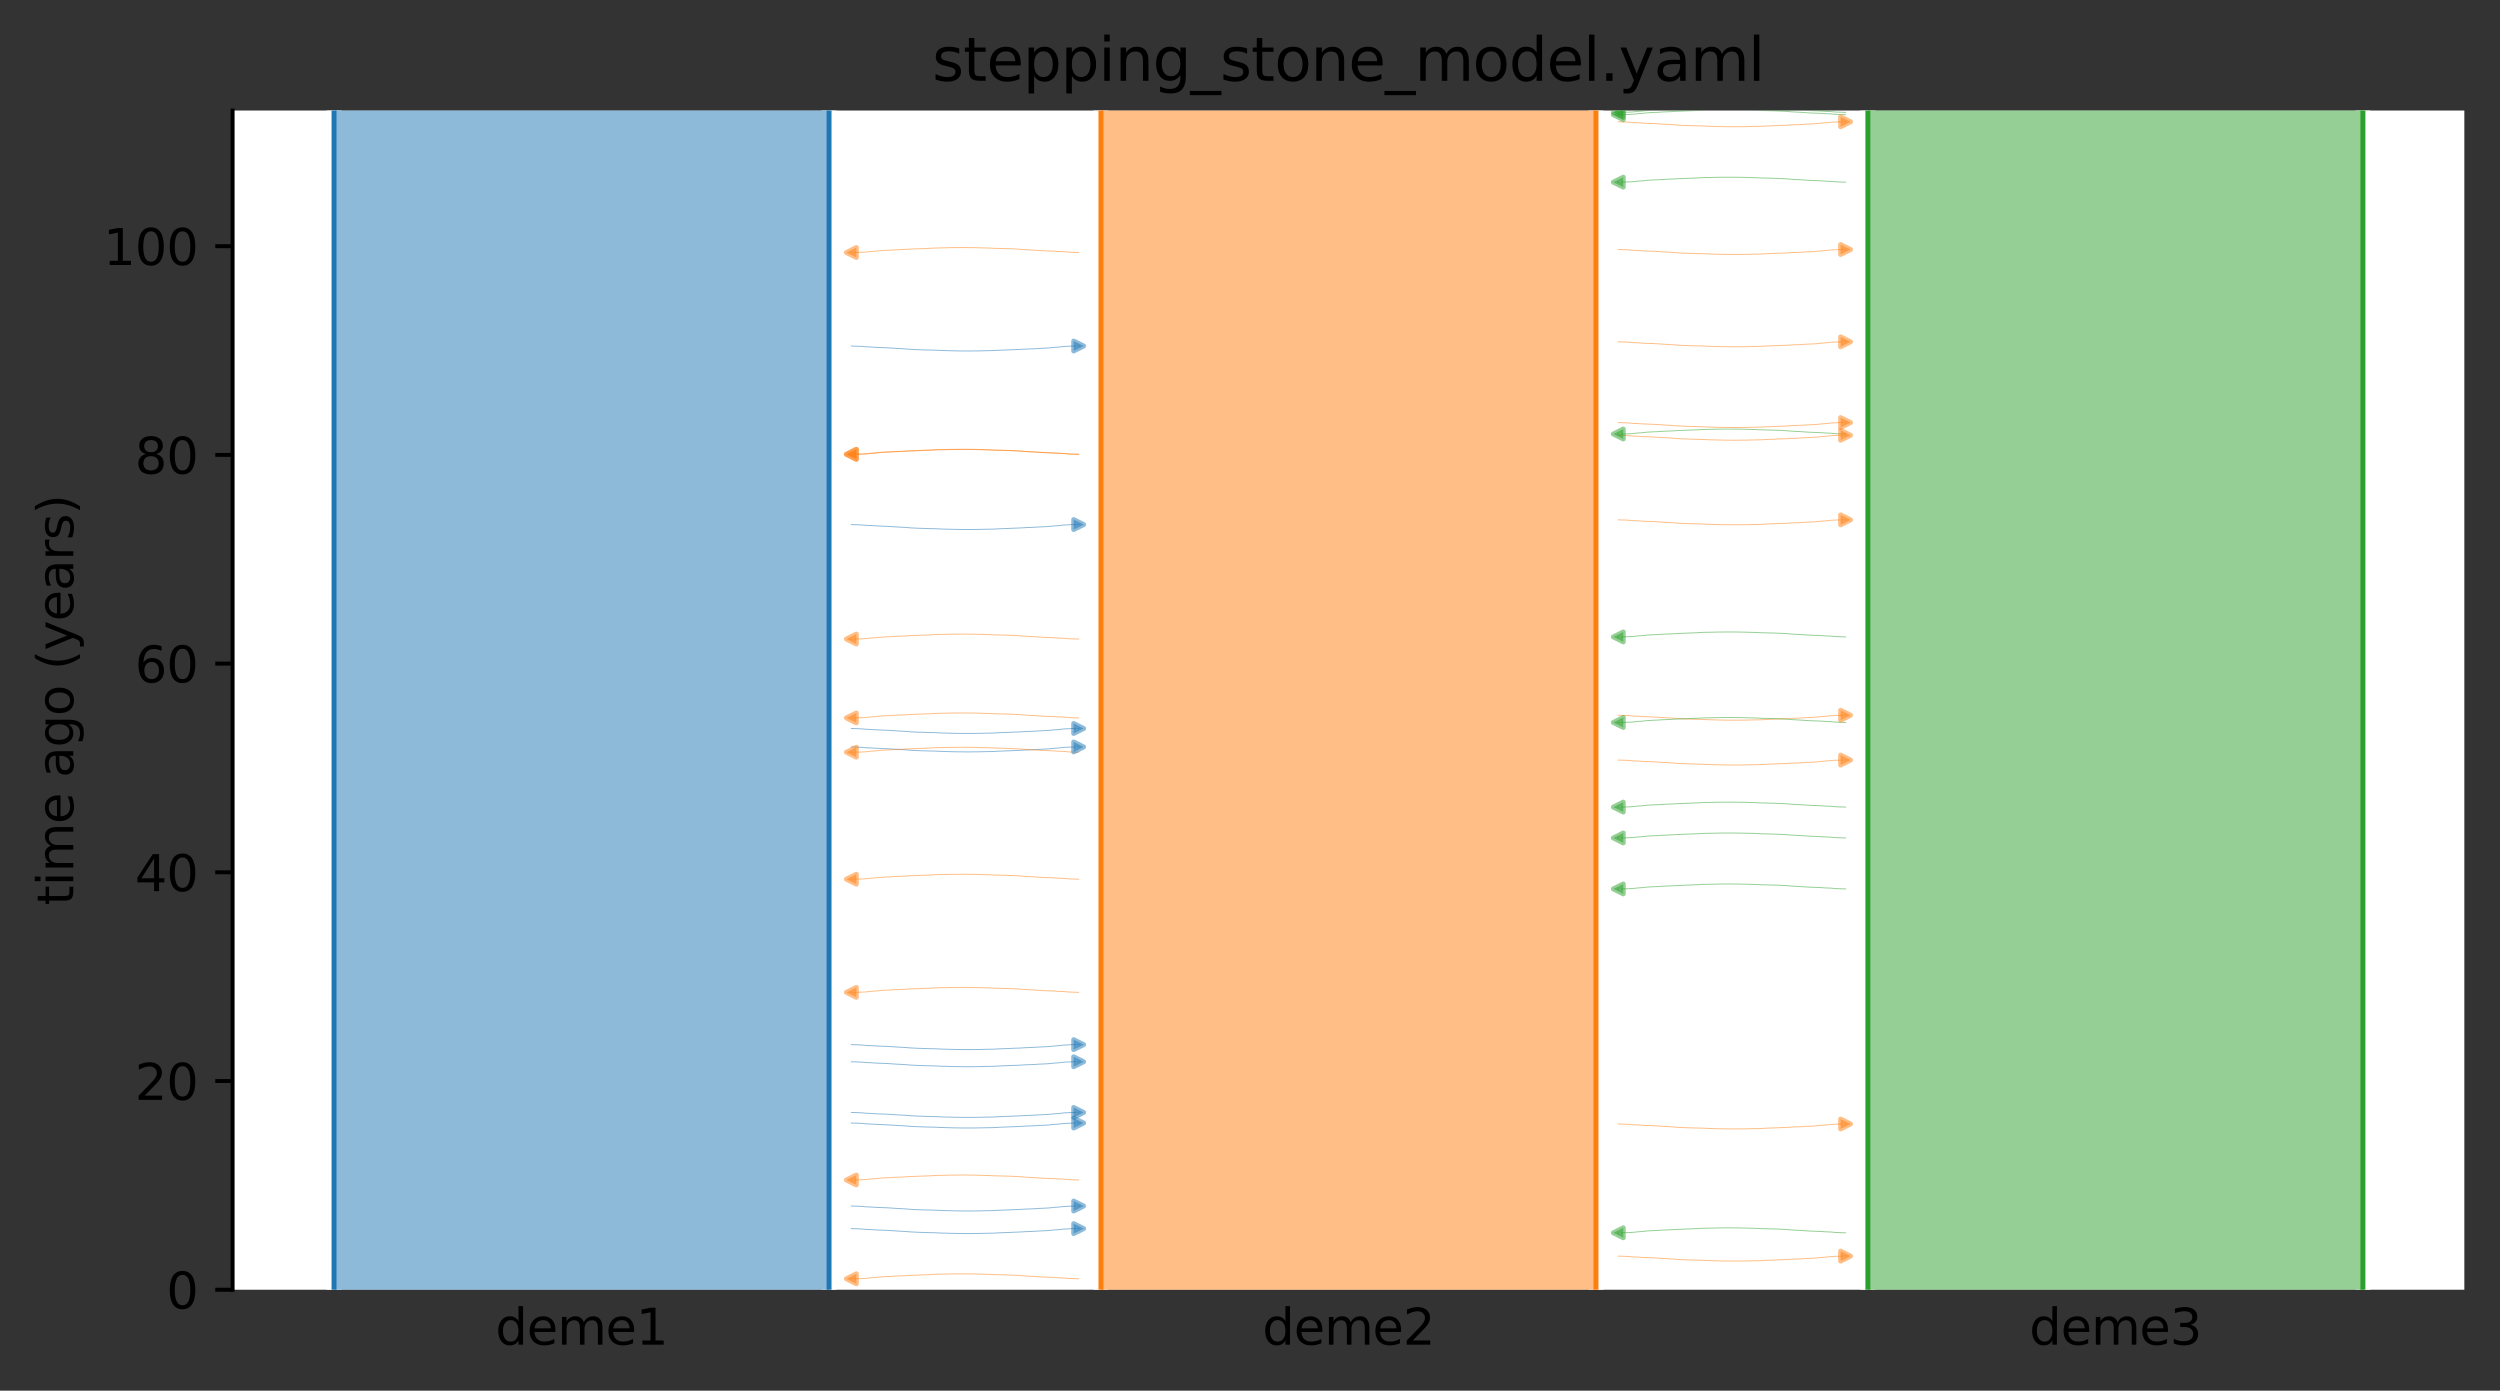 <?xml version="1.0" encoding="utf-8" standalone="no"?>
<!DOCTYPE svg PUBLIC "-//W3C//DTD SVG 1.1//EN"
  "http://www.w3.org/Graphics/SVG/1.1/DTD/svg11.dtd">
<svg xmlns:xlink="http://www.w3.org/1999/xlink" width="504.8pt" height="280.8pt" viewBox="0 0 504.8 280.8" xmlns="http://www.w3.org/2000/svg" version="1.1">
 <rect x="0" y="0" width="504.8" height="280.8" fill="#333333" stroke="none"/>
 <defs>
  <style type="text/css">*{stroke-linejoin: round; stroke-linecap: butt}</style>
 </defs>
 <g id="figure_1">
  <g id="patch_1">
   <path d="M 0 280.8 
L 504.8 280.8 
L 504.8 0 
L 0 0 
L 0 280.8 
z
" style="fill: none"/>
  </g>
  <g id="axes_1">
   <g id="patch_2">
    <path d="M 46.966 260.422 
L 497.6 260.422 
L 497.6 22.318 
L 46.966 22.318 
z
" style="fill: #ffffff"/>
   </g>
   <path d="M 171.908 147.097 
L 172.908 147.128 
L 173.908 147.165 
L 174.908 147.263 
L 175.908 147.296 
L 176.908 147.369 
L 177.908 147.408 
L 178.908 147.443 
L 179.908 147.501 
L 180.908 147.571 
L 181.908 147.623 
L 182.908 147.682 
L 183.908 147.771 
L 184.908 147.817 
L 185.908 147.859 
L 186.908 147.89 
L 187.908 147.916 
L 188.908 147.937 
L 189.908 147.991 
L 190.908 148.019 
L 191.908 148.049 
L 192.908 148.074 
L 193.908 148.085 
L 194.908 148.096 
L 195.908 148.095 
L 196.908 148.086 
L 197.908 148.074 
L 198.908 148.043 
L 199.908 148.032 
L 200.908 148.002 
L 201.908 147.942 
L 202.908 147.905 
L 203.908 147.866 
L 204.908 147.823 
L 205.908 147.791 
L 206.908 147.723 
L 207.908 147.684 
L 208.908 147.641 
L 209.908 147.571 
L 210.908 147.534 
L 211.908 147.476 
L 212.908 147.365 
L 213.908 147.294 
L 214.908 147.181 
L 215.908 147.136 
L 217.8 147.074 
" clip-path="url(#p3a68fbac82)" style="fill: none; stroke: #1f77b4; stroke-opacity: 0.5; stroke-width: 0.2; stroke-linecap: square"/>
   <path d="M 171.908 214.39 
L 172.908 214.421 
L 173.908 214.458 
L 174.908 214.556 
L 175.908 214.588 
L 176.908 214.662 
L 177.908 214.701 
L 178.908 214.736 
L 179.908 214.794 
L 180.908 214.864 
L 181.908 214.916 
L 182.908 214.975 
L 183.908 215.063 
L 184.908 215.11 
L 185.908 215.152 
L 186.908 215.182 
L 187.908 215.209 
L 188.908 215.23 
L 189.908 215.284 
L 190.908 215.312 
L 191.908 215.342 
L 192.908 215.367 
L 193.908 215.378 
L 194.908 215.388 
L 195.908 215.388 
L 196.908 215.379 
L 197.908 215.367 
L 198.908 215.336 
L 199.908 215.325 
L 200.908 215.295 
L 201.908 215.235 
L 202.908 215.198 
L 203.908 215.159 
L 204.908 215.116 
L 205.908 215.083 
L 206.908 215.016 
L 207.908 214.977 
L 208.908 214.934 
L 209.908 214.864 
L 210.908 214.827 
L 211.908 214.769 
L 212.908 214.658 
L 213.908 214.587 
L 214.908 214.474 
L 215.908 214.429 
L 217.8 214.367 
" clip-path="url(#p3a68fbac82)" style="fill: none; stroke: #1f77b4; stroke-opacity: 0.5; stroke-width: 0.2; stroke-linecap: square"/>
   <path d="M 171.908 210.931 
L 172.908 210.962 
L 173.908 210.999 
L 174.908 211.097 
L 175.908 211.13 
L 176.908 211.203 
L 177.908 211.242 
L 178.908 211.277 
L 179.908 211.335 
L 180.908 211.405 
L 181.908 211.457 
L 182.908 211.516 
L 183.908 211.605 
L 184.908 211.651 
L 185.908 211.693 
L 186.908 211.724 
L 187.908 211.75 
L 188.908 211.771 
L 189.908 211.825 
L 190.908 211.853 
L 191.908 211.883 
L 192.908 211.908 
L 193.908 211.919 
L 194.908 211.93 
L 195.908 211.929 
L 196.908 211.92 
L 197.908 211.908 
L 198.908 211.877 
L 199.908 211.866 
L 200.908 211.836 
L 201.908 211.776 
L 202.908 211.739 
L 203.908 211.7 
L 204.908 211.657 
L 205.908 211.625 
L 206.908 211.557 
L 207.908 211.518 
L 208.908 211.475 
L 209.908 211.405 
L 210.908 211.368 
L 211.908 211.31 
L 212.908 211.199 
L 213.908 211.128 
L 214.908 211.015 
L 215.908 210.97 
L 217.8 210.908 
" clip-path="url(#p3a68fbac82)" style="fill: none; stroke: #1f77b4; stroke-opacity: 0.5; stroke-width: 0.2; stroke-linecap: square"/>
   <path d="M 171.908 69.869 
L 172.908 69.901 
L 173.908 69.938 
L 174.908 70.035 
L 175.908 70.068 
L 176.908 70.142 
L 177.908 70.18 
L 178.908 70.216 
L 179.908 70.273 
L 180.908 70.344 
L 181.908 70.396 
L 182.908 70.455 
L 183.908 70.543 
L 184.908 70.589 
L 185.908 70.631 
L 186.908 70.662 
L 187.908 70.688 
L 188.908 70.709 
L 189.908 70.764 
L 190.908 70.791 
L 191.908 70.821 
L 192.908 70.847 
L 193.908 70.858 
L 194.908 70.868 
L 195.908 70.868 
L 196.908 70.858 
L 197.908 70.847 
L 198.908 70.816 
L 199.908 70.804 
L 200.908 70.774 
L 201.908 70.714 
L 202.908 70.677 
L 203.908 70.638 
L 204.908 70.596 
L 205.908 70.563 
L 206.908 70.496 
L 207.908 70.456 
L 208.908 70.414 
L 209.908 70.343 
L 210.908 70.307 
L 211.908 70.248 
L 212.908 70.137 
L 213.908 70.067 
L 214.908 69.954 
L 215.908 69.908 
L 217.8 69.847 
" clip-path="url(#p3a68fbac82)" style="fill: none; stroke: #1f77b4; stroke-opacity: 0.5; stroke-width: 0.2; stroke-linecap: square"/>
   <path d="M 171.908 226.766 
L 172.908 226.797 
L 173.908 226.834 
L 174.908 226.932 
L 175.908 226.965 
L 176.908 227.038 
L 177.908 227.077 
L 178.908 227.112 
L 179.908 227.17 
L 180.908 227.24 
L 181.908 227.292 
L 182.908 227.351 
L 183.908 227.44 
L 184.908 227.486 
L 185.908 227.528 
L 186.908 227.559 
L 187.908 227.585 
L 188.908 227.606 
L 189.908 227.66 
L 190.908 227.688 
L 191.908 227.718 
L 192.908 227.743 
L 193.908 227.754 
L 194.908 227.765 
L 195.908 227.764 
L 196.908 227.755 
L 197.908 227.743 
L 198.908 227.712 
L 199.908 227.701 
L 200.908 227.671 
L 201.908 227.611 
L 202.908 227.574 
L 203.908 227.535 
L 204.908 227.492 
L 205.908 227.46 
L 206.908 227.392 
L 207.908 227.353 
L 208.908 227.31 
L 209.908 227.24 
L 210.908 227.203 
L 211.908 227.145 
L 212.908 227.034 
L 213.908 226.963 
L 214.908 226.85 
L 215.908 226.805 
L 217.8 226.743 
" clip-path="url(#p3a68fbac82)" style="fill: none; stroke: #1f77b4; stroke-opacity: 0.5; stroke-width: 0.2; stroke-linecap: square"/>
   <path d="M 171.908 243.521 
L 172.908 243.552 
L 173.908 243.589 
L 174.908 243.687 
L 175.908 243.72 
L 176.908 243.793 
L 177.908 243.832 
L 178.908 243.867 
L 179.908 243.925 
L 180.908 243.995 
L 181.908 244.047 
L 182.908 244.106 
L 183.908 244.195 
L 184.908 244.241 
L 185.908 244.283 
L 186.908 244.314 
L 187.908 244.34 
L 188.908 244.361 
L 189.908 244.415 
L 190.908 244.443 
L 191.908 244.473 
L 192.908 244.498 
L 193.908 244.51 
L 194.908 244.52 
L 195.908 244.519 
L 196.908 244.51 
L 197.908 244.498 
L 198.908 244.467 
L 199.908 244.456 
L 200.908 244.426 
L 201.908 244.366 
L 202.908 244.329 
L 203.908 244.29 
L 204.908 244.248 
L 205.908 244.215 
L 206.908 244.147 
L 207.908 244.108 
L 208.908 244.066 
L 209.908 243.995 
L 210.908 243.959 
L 211.908 243.9 
L 212.908 243.789 
L 213.908 243.719 
L 214.908 243.606 
L 215.908 243.56 
L 217.8 243.499 
" clip-path="url(#p3a68fbac82)" style="fill: none; stroke: #1f77b4; stroke-opacity: 0.5; stroke-width: 0.2; stroke-linecap: square"/>
   <path d="M 171.908 248.079 
L 172.908 248.11 
L 173.908 248.147 
L 174.908 248.245 
L 175.908 248.277 
L 176.908 248.351 
L 177.908 248.389 
L 178.908 248.425 
L 179.908 248.483 
L 180.908 248.553 
L 181.908 248.605 
L 182.908 248.664 
L 183.908 248.752 
L 184.908 248.798 
L 185.908 248.841 
L 186.908 248.871 
L 187.908 248.897 
L 188.908 248.919 
L 189.908 248.973 
L 190.908 249.001 
L 191.908 249.031 
L 192.908 249.056 
L 193.908 249.067 
L 194.908 249.077 
L 195.908 249.077 
L 196.908 249.068 
L 197.908 249.056 
L 198.908 249.025 
L 199.908 249.014 
L 200.908 248.984 
L 201.908 248.924 
L 202.908 248.887 
L 203.908 248.848 
L 204.908 248.805 
L 205.908 248.772 
L 206.908 248.705 
L 207.908 248.666 
L 208.908 248.623 
L 209.908 248.553 
L 210.908 248.516 
L 211.908 248.458 
L 212.908 248.347 
L 213.908 248.276 
L 214.908 248.163 
L 215.908 248.117 
L 217.8 248.056 
" clip-path="url(#p3a68fbac82)" style="fill: none; stroke: #1f77b4; stroke-opacity: 0.5; stroke-width: 0.2; stroke-linecap: square"/>
   <path d="M 171.908 224.625 
L 172.908 224.656 
L 173.908 224.693 
L 174.908 224.791 
L 175.908 224.823 
L 176.908 224.897 
L 177.908 224.936 
L 178.908 224.971 
L 179.908 225.029 
L 180.908 225.099 
L 181.908 225.151 
L 182.908 225.21 
L 183.908 225.298 
L 184.908 225.345 
L 185.908 225.387 
L 186.908 225.417 
L 187.908 225.444 
L 188.908 225.465 
L 189.908 225.519 
L 190.908 225.547 
L 191.908 225.577 
L 192.908 225.602 
L 193.908 225.613 
L 194.908 225.623 
L 195.908 225.623 
L 196.908 225.614 
L 197.908 225.602 
L 198.908 225.571 
L 199.908 225.56 
L 200.908 225.53 
L 201.908 225.47 
L 202.908 225.433 
L 203.908 225.394 
L 204.908 225.351 
L 205.908 225.318 
L 206.908 225.251 
L 207.908 225.212 
L 208.908 225.169 
L 209.908 225.099 
L 210.908 225.062 
L 211.908 225.004 
L 212.908 224.893 
L 213.908 224.822 
L 214.908 224.709 
L 215.908 224.664 
L 217.8 224.602 
" clip-path="url(#p3a68fbac82)" style="fill: none; stroke: #1f77b4; stroke-opacity: 0.5; stroke-width: 0.2; stroke-linecap: square"/>
   <path d="M 171.908 105.919 
L 172.908 105.95 
L 173.908 105.987 
L 174.908 106.085 
L 175.908 106.118 
L 176.908 106.191 
L 177.908 106.23 
L 178.908 106.265 
L 179.908 106.323 
L 180.908 106.393 
L 181.908 106.445 
L 182.908 106.504 
L 183.908 106.593 
L 184.908 106.639 
L 185.908 106.681 
L 186.908 106.712 
L 187.908 106.738 
L 188.908 106.759 
L 189.908 106.813 
L 190.908 106.841 
L 191.908 106.871 
L 192.908 106.896 
L 193.908 106.908 
L 194.908 106.918 
L 195.908 106.917 
L 196.908 106.908 
L 197.908 106.896 
L 198.908 106.865 
L 199.908 106.854 
L 200.908 106.824 
L 201.908 106.764 
L 202.908 106.727 
L 203.908 106.688 
L 204.908 106.645 
L 205.908 106.613 
L 206.908 106.545 
L 207.908 106.506 
L 208.908 106.463 
L 209.908 106.393 
L 210.908 106.357 
L 211.908 106.298 
L 212.908 106.187 
L 213.908 106.116 
L 214.908 106.004 
L 215.908 105.958 
L 217.8 105.896 
" clip-path="url(#p3a68fbac82)" style="fill: none; stroke: #1f77b4; stroke-opacity: 0.5; stroke-width: 0.2; stroke-linecap: square"/>
   <path d="M 171.908 150.822 
L 172.908 150.853 
L 173.908 150.89 
L 174.908 150.988 
L 175.908 151.021 
L 176.908 151.094 
L 177.908 151.133 
L 178.908 151.168 
L 179.908 151.226 
L 180.908 151.296 
L 181.908 151.348 
L 182.908 151.407 
L 183.908 151.496 
L 184.908 151.542 
L 185.908 151.584 
L 186.908 151.615 
L 187.908 151.641 
L 188.908 151.662 
L 189.908 151.716 
L 190.908 151.744 
L 191.908 151.774 
L 192.908 151.799 
L 193.908 151.81 
L 194.908 151.821 
L 195.908 151.82 
L 196.908 151.811 
L 197.908 151.799 
L 198.908 151.768 
L 199.908 151.757 
L 200.908 151.727 
L 201.908 151.667 
L 202.908 151.63 
L 203.908 151.591 
L 204.908 151.548 
L 205.908 151.516 
L 206.908 151.448 
L 207.908 151.409 
L 208.908 151.366 
L 209.908 151.296 
L 210.908 151.259 
L 211.908 151.201 
L 212.908 151.09 
L 213.908 151.019 
L 214.908 150.906 
L 215.908 150.861 
L 217.8 150.799 
" clip-path="url(#p3a68fbac82)" style="fill: none; stroke: #1f77b4; stroke-opacity: 0.5; stroke-width: 0.2; stroke-linecap: square"/>
   <path d="M 217.8 238.262 
L 216.8 238.23 
L 215.8 238.193 
L 214.8 238.096 
L 213.8 238.063 
L 212.8 237.989 
L 211.8 237.951 
L 210.8 237.915 
L 209.8 237.858 
L 208.8 237.787 
L 207.8 237.735 
L 206.8 237.676 
L 205.8 237.588 
L 204.8 237.542 
L 203.8 237.5 
L 202.8 237.469 
L 201.8 237.443 
L 200.8 237.422 
L 199.8 237.367 
L 198.8 237.34 
L 197.8 237.31 
L 196.8 237.284 
L 195.8 237.273 
L 194.8 237.263 
L 193.8 237.263 
L 192.8 237.273 
L 191.8 237.284 
L 190.8 237.315 
L 189.8 237.327 
L 188.8 237.357 
L 187.8 237.417 
L 186.8 237.454 
L 185.8 237.493 
L 184.8 237.535 
L 183.8 237.568 
L 182.8 237.635 
L 181.8 237.675 
L 180.8 237.717 
L 179.8 237.788 
L 178.8 237.824 
L 177.8 237.883 
L 176.8 237.994 
L 175.8 238.064 
L 174.8 238.177 
L 173.8 238.223 
L 171.908 238.284 
" clip-path="url(#p3a68fbac82)" style="fill: none; stroke: #ff7f0e; stroke-opacity: 0.5; stroke-width: 0.2; stroke-linecap: square"/>
   <path d="M 217.8 177.529 
L 216.8 177.497 
L 215.8 177.46 
L 214.8 177.363 
L 213.8 177.33 
L 212.8 177.257 
L 211.8 177.218 
L 210.8 177.183 
L 209.8 177.125 
L 208.8 177.055 
L 207.8 177.003 
L 206.8 176.943 
L 205.8 176.855 
L 204.8 176.809 
L 203.8 176.767 
L 202.8 176.736 
L 201.8 176.71 
L 200.8 176.689 
L 199.8 176.635 
L 198.8 176.607 
L 197.8 176.577 
L 196.8 176.551 
L 195.8 176.54 
L 194.8 176.53 
L 193.8 176.53 
L 192.8 176.54 
L 191.8 176.552 
L 190.8 176.583 
L 189.8 176.594 
L 188.8 176.624 
L 187.8 176.684 
L 186.8 176.721 
L 185.8 176.76 
L 184.8 176.802 
L 183.8 176.835 
L 182.8 176.903 
L 181.8 176.942 
L 180.8 176.984 
L 179.8 177.055 
L 178.8 177.091 
L 177.8 177.15 
L 176.8 177.261 
L 175.8 177.331 
L 174.8 177.444 
L 173.8 177.49 
L 171.908 177.551 
" clip-path="url(#p3a68fbac82)" style="fill: none; stroke: #ff7f0e; stroke-opacity: 0.5; stroke-width: 0.2; stroke-linecap: square"/>
   <path d="M 217.8 144.962 
L 216.8 144.93 
L 215.8 144.893 
L 214.8 144.796 
L 213.8 144.763 
L 212.8 144.689 
L 211.8 144.651 
L 210.8 144.615 
L 209.8 144.558 
L 208.8 144.487 
L 207.8 144.435 
L 206.8 144.376 
L 205.8 144.288 
L 204.8 144.242 
L 203.8 144.2 
L 202.8 144.169 
L 201.8 144.143 
L 200.8 144.122 
L 199.8 144.067 
L 198.8 144.04 
L 197.8 144.01 
L 196.8 143.984 
L 195.8 143.973 
L 194.8 143.963 
L 193.8 143.963 
L 192.8 143.973 
L 191.8 143.984 
L 190.8 144.016 
L 189.8 144.027 
L 188.8 144.057 
L 187.8 144.117 
L 186.8 144.154 
L 185.8 144.193 
L 184.8 144.235 
L 183.8 144.268 
L 182.8 144.335 
L 181.8 144.375 
L 180.8 144.417 
L 179.8 144.488 
L 178.8 144.524 
L 177.8 144.583 
L 176.8 144.694 
L 175.8 144.764 
L 174.8 144.877 
L 173.8 144.923 
L 171.908 144.984 
" clip-path="url(#p3a68fbac82)" style="fill: none; stroke: #ff7f0e; stroke-opacity: 0.5; stroke-width: 0.2; stroke-linecap: square"/>
   <path d="M 217.8 200.379 
L 216.8 200.347 
L 215.8 200.31 
L 214.8 200.212 
L 213.8 200.18 
L 212.8 200.106 
L 211.8 200.068 
L 210.8 200.032 
L 209.8 199.975 
L 208.8 199.904 
L 207.8 199.852 
L 206.8 199.793 
L 205.8 199.705 
L 204.8 199.659 
L 203.8 199.616 
L 202.8 199.586 
L 201.8 199.56 
L 200.8 199.539 
L 199.8 199.484 
L 198.8 199.456 
L 197.8 199.427 
L 196.8 199.401 
L 195.8 199.39 
L 194.8 199.38 
L 193.8 199.38 
L 192.8 199.39 
L 191.8 199.401 
L 190.8 199.432 
L 189.8 199.443 
L 188.8 199.474 
L 187.8 199.533 
L 186.8 199.571 
L 185.8 199.61 
L 184.8 199.652 
L 183.8 199.685 
L 182.8 199.752 
L 181.8 199.791 
L 180.8 199.834 
L 179.8 199.905 
L 178.8 199.941 
L 177.8 199.999 
L 176.8 200.11 
L 175.8 200.181 
L 174.8 200.294 
L 173.8 200.34 
L 171.908 200.401 
" clip-path="url(#p3a68fbac82)" style="fill: none; stroke: #ff7f0e; stroke-opacity: 0.5; stroke-width: 0.2; stroke-linecap: square"/>
   <path d="M 217.8 129.037 
L 216.8 129.006 
L 215.8 128.969 
L 214.8 128.871 
L 213.8 128.839 
L 212.8 128.765 
L 211.8 128.726 
L 210.8 128.691 
L 209.8 128.633 
L 208.8 128.563 
L 207.8 128.511 
L 206.8 128.452 
L 205.8 128.364 
L 204.8 128.317 
L 203.8 128.275 
L 202.8 128.244 
L 201.8 128.218 
L 200.8 128.197 
L 199.8 128.143 
L 198.8 128.115 
L 197.8 128.085 
L 196.8 128.06 
L 195.8 128.049 
L 194.8 128.039 
L 193.8 128.039 
L 192.8 128.048 
L 191.8 128.06 
L 190.8 128.091 
L 189.8 128.102 
L 188.8 128.132 
L 187.8 128.192 
L 186.8 128.229 
L 185.8 128.268 
L 184.8 128.311 
L 183.8 128.344 
L 182.8 128.411 
L 181.8 128.45 
L 180.8 128.493 
L 179.8 128.563 
L 178.8 128.6 
L 177.8 128.658 
L 176.8 128.769 
L 175.8 128.84 
L 174.8 128.953 
L 173.8 128.998 
L 171.908 129.06 
" clip-path="url(#p3a68fbac82)" style="fill: none; stroke: #ff7f0e; stroke-opacity: 0.5; stroke-width: 0.2; stroke-linecap: square"/>
   <path d="M 217.8 91.716 
L 216.8 91.685 
L 215.8 91.648 
L 214.8 91.55 
L 213.8 91.518 
L 212.8 91.444 
L 211.8 91.406 
L 210.8 91.37 
L 209.8 91.312 
L 208.8 91.242 
L 207.8 91.19 
L 206.8 91.131 
L 205.8 91.043 
L 204.8 90.997 
L 203.8 90.954 
L 202.8 90.924 
L 201.8 90.898 
L 200.8 90.876 
L 199.8 90.822 
L 198.8 90.794 
L 197.8 90.764 
L 196.8 90.739 
L 195.8 90.728 
L 194.8 90.718 
L 193.8 90.718 
L 192.8 90.727 
L 191.8 90.739 
L 190.8 90.77 
L 189.8 90.781 
L 188.8 90.811 
L 187.8 90.871 
L 186.8 90.908 
L 185.8 90.947 
L 184.8 90.99 
L 183.8 91.023 
L 182.8 91.09 
L 181.8 91.129 
L 180.8 91.172 
L 179.8 91.242 
L 178.8 91.279 
L 177.8 91.337 
L 176.8 91.448 
L 175.8 91.519 
L 174.8 91.632 
L 173.8 91.678 
L 171.908 91.739 
" clip-path="url(#p3a68fbac82)" style="fill: none; stroke: #ff7f0e; stroke-opacity: 0.5; stroke-width: 0.2; stroke-linecap: square"/>
   <path d="M 217.8 50.986 
L 216.8 50.955 
L 215.8 50.918 
L 214.8 50.82 
L 213.8 50.788 
L 212.8 50.714 
L 211.8 50.676 
L 210.8 50.64 
L 209.8 50.583 
L 208.8 50.512 
L 207.8 50.46 
L 206.8 50.401 
L 205.8 50.313 
L 204.8 50.267 
L 203.8 50.224 
L 202.8 50.194 
L 201.8 50.168 
L 200.8 50.147 
L 199.8 50.092 
L 198.8 50.064 
L 197.8 50.035 
L 196.8 50.009 
L 195.8 49.998 
L 194.8 49.988 
L 193.8 49.988 
L 192.8 49.998 
L 191.8 50.009 
L 190.8 50.04 
L 189.8 50.051 
L 188.8 50.082 
L 187.8 50.141 
L 186.8 50.178 
L 185.8 50.218 
L 184.8 50.26 
L 183.8 50.293 
L 182.8 50.36 
L 181.8 50.399 
L 180.8 50.442 
L 179.8 50.513 
L 178.8 50.549 
L 177.8 50.607 
L 176.8 50.718 
L 175.8 50.789 
L 174.8 50.902 
L 173.8 50.948 
L 171.908 51.009 
" clip-path="url(#p3a68fbac82)" style="fill: none; stroke: #ff7f0e; stroke-opacity: 0.5; stroke-width: 0.2; stroke-linecap: square"/>
   <path d="M 217.8 151.887 
L 216.8 151.856 
L 215.8 151.819 
L 214.8 151.721 
L 213.8 151.689 
L 212.8 151.615 
L 211.8 151.576 
L 210.8 151.541 
L 209.8 151.483 
L 208.8 151.413 
L 207.8 151.361 
L 206.8 151.302 
L 205.8 151.214 
L 204.8 151.168 
L 203.8 151.125 
L 202.8 151.095 
L 201.8 151.069 
L 200.8 151.047 
L 199.8 150.993 
L 198.8 150.965 
L 197.8 150.935 
L 196.8 150.91 
L 195.8 150.899 
L 194.8 150.889 
L 193.8 150.889 
L 192.8 150.898 
L 191.8 150.91 
L 190.8 150.941 
L 189.8 150.952 
L 188.8 150.982 
L 187.8 151.042 
L 186.8 151.079 
L 185.8 151.118 
L 184.8 151.161 
L 183.8 151.194 
L 182.8 151.261 
L 181.8 151.3 
L 180.8 151.343 
L 179.8 151.413 
L 178.8 151.45 
L 177.8 151.508 
L 176.8 151.619 
L 175.8 151.69 
L 174.8 151.803 
L 173.8 151.849 
L 171.908 151.91 
" clip-path="url(#p3a68fbac82)" style="fill: none; stroke: #ff7f0e; stroke-opacity: 0.5; stroke-width: 0.2; stroke-linecap: square"/>
   <path d="M 217.8 258.213 
L 216.8 258.181 
L 215.8 258.144 
L 214.8 258.047 
L 213.8 258.014 
L 212.8 257.94 
L 211.8 257.902 
L 210.8 257.866 
L 209.8 257.809 
L 208.8 257.738 
L 207.8 257.686 
L 206.8 257.627 
L 205.8 257.539 
L 204.8 257.493 
L 203.8 257.451 
L 202.8 257.42 
L 201.8 257.394 
L 200.8 257.373 
L 199.8 257.318 
L 198.8 257.291 
L 197.8 257.261 
L 196.8 257.235 
L 195.8 257.224 
L 194.8 257.214 
L 193.8 257.214 
L 192.8 257.224 
L 191.8 257.235 
L 190.8 257.267 
L 189.8 257.278 
L 188.8 257.308 
L 187.8 257.368 
L 186.8 257.405 
L 185.8 257.444 
L 184.8 257.486 
L 183.8 257.519 
L 182.8 257.586 
L 181.8 257.626 
L 180.8 257.668 
L 179.8 257.739 
L 178.8 257.775 
L 177.8 257.834 
L 176.8 257.945 
L 175.8 258.015 
L 174.8 258.128 
L 173.8 258.174 
L 171.908 258.235 
" clip-path="url(#p3a68fbac82)" style="fill: none; stroke: #ff7f0e; stroke-opacity: 0.5; stroke-width: 0.2; stroke-linecap: square"/>
   <path d="M 217.8 91.751 
L 216.8 91.72 
L 215.8 91.683 
L 214.8 91.585 
L 213.8 91.552 
L 212.8 91.479 
L 211.8 91.44 
L 210.8 91.405 
L 209.8 91.347 
L 208.8 91.277 
L 207.8 91.225 
L 206.8 91.166 
L 205.8 91.077 
L 204.8 91.031 
L 203.8 90.989 
L 202.8 90.958 
L 201.8 90.932 
L 200.8 90.911 
L 199.8 90.857 
L 198.8 90.829 
L 197.8 90.799 
L 196.8 90.774 
L 195.8 90.763 
L 194.8 90.752 
L 193.8 90.753 
L 192.8 90.762 
L 191.8 90.774 
L 190.8 90.805 
L 189.8 90.816 
L 188.8 90.846 
L 187.8 90.906 
L 186.8 90.943 
L 185.8 90.982 
L 184.8 91.025 
L 183.8 91.057 
L 182.8 91.125 
L 181.8 91.164 
L 180.8 91.207 
L 179.8 91.277 
L 178.8 91.314 
L 177.8 91.372 
L 176.8 91.483 
L 175.8 91.554 
L 174.8 91.667 
L 173.8 91.712 
L 171.908 91.774 
" clip-path="url(#p3a68fbac82)" style="fill: none; stroke: #ff7f0e; stroke-opacity: 0.5; stroke-width: 0.2; stroke-linecap: square"/>
   <path d="M 326.766 24.59 
L 327.766 24.622 
L 328.766 24.659 
L 329.766 24.756 
L 330.766 24.789 
L 331.766 24.862 
L 332.766 24.901 
L 333.766 24.936 
L 334.766 24.994 
L 335.766 25.064 
L 336.766 25.116 
L 337.766 25.176 
L 338.766 25.264 
L 339.766 25.31 
L 340.766 25.352 
L 341.766 25.383 
L 342.766 25.409 
L 343.766 25.43 
L 344.766 25.484 
L 345.766 25.512 
L 346.766 25.542 
L 347.766 25.567 
L 348.766 25.579 
L 349.766 25.589 
L 350.766 25.589 
L 351.766 25.579 
L 352.766 25.567 
L 353.766 25.536 
L 354.766 25.525 
L 355.766 25.495 
L 356.766 25.435 
L 357.766 25.398 
L 358.766 25.359 
L 359.766 25.317 
L 360.766 25.284 
L 361.766 25.216 
L 362.766 25.177 
L 363.766 25.135 
L 364.766 25.064 
L 365.766 25.028 
L 366.766 24.969 
L 367.766 24.858 
L 368.766 24.788 
L 369.766 24.675 
L 370.766 24.629 
L 372.658 24.568 
" clip-path="url(#p3a68fbac82)" style="fill: none; stroke: #ff7f0e; stroke-opacity: 0.5; stroke-width: 0.2; stroke-linecap: square"/>
   <path d="M 326.766 226.953 
L 327.766 226.985 
L 328.766 227.022 
L 329.766 227.119 
L 330.766 227.152 
L 331.766 227.225 
L 332.766 227.264 
L 333.766 227.299 
L 334.766 227.357 
L 335.766 227.427 
L 336.766 227.479 
L 337.766 227.538 
L 338.766 227.627 
L 339.766 227.673 
L 340.766 227.715 
L 341.766 227.746 
L 342.766 227.772 
L 343.766 227.793 
L 344.766 227.847 
L 345.766 227.875 
L 346.766 227.905 
L 347.766 227.93 
L 348.766 227.942 
L 349.766 227.952 
L 350.766 227.952 
L 351.766 227.942 
L 352.766 227.93 
L 353.766 227.899 
L 354.766 227.888 
L 355.766 227.858 
L 356.766 227.798 
L 357.766 227.761 
L 358.766 227.722 
L 359.766 227.68 
L 360.766 227.647 
L 361.766 227.579 
L 362.766 227.54 
L 363.766 227.498 
L 364.766 227.427 
L 365.766 227.391 
L 366.766 227.332 
L 367.766 227.221 
L 368.766 227.151 
L 369.766 227.038 
L 370.766 226.992 
L 372.658 226.931 
" clip-path="url(#p3a68fbac82)" style="fill: none; stroke: #ff7f0e; stroke-opacity: 0.5; stroke-width: 0.2; stroke-linecap: square"/>
   <path d="M 326.766 50.382 
L 327.766 50.413 
L 328.766 50.45 
L 329.766 50.548 
L 330.766 50.581 
L 331.766 50.654 
L 332.766 50.693 
L 333.766 50.728 
L 334.766 50.786 
L 335.766 50.856 
L 336.766 50.908 
L 337.766 50.967 
L 338.766 51.056 
L 339.766 51.102 
L 340.766 51.144 
L 341.766 51.175 
L 342.766 51.201 
L 343.766 51.222 
L 344.766 51.276 
L 345.766 51.304 
L 346.766 51.334 
L 347.766 51.359 
L 348.766 51.371 
L 349.766 51.381 
L 350.766 51.38 
L 351.766 51.371 
L 352.766 51.359 
L 353.766 51.328 
L 354.766 51.317 
L 355.766 51.287 
L 356.766 51.227 
L 357.766 51.19 
L 358.766 51.151 
L 359.766 51.108 
L 360.766 51.076 
L 361.766 51.008 
L 362.766 50.969 
L 363.766 50.926 
L 364.766 50.856 
L 365.766 50.819 
L 366.766 50.761 
L 367.766 50.65 
L 368.766 50.579 
L 369.766 50.467 
L 370.766 50.421 
L 372.658 50.359 
" clip-path="url(#p3a68fbac82)" style="fill: none; stroke: #ff7f0e; stroke-opacity: 0.5; stroke-width: 0.2; stroke-linecap: square"/>
   <path d="M 326.766 87.89 
L 327.766 87.921 
L 328.766 87.958 
L 329.766 88.056 
L 330.766 88.088 
L 331.766 88.162 
L 332.766 88.2 
L 333.766 88.236 
L 334.766 88.294 
L 335.766 88.364 
L 336.766 88.416 
L 337.766 88.475 
L 338.766 88.563 
L 339.766 88.609 
L 340.766 88.652 
L 341.766 88.682 
L 342.766 88.708 
L 343.766 88.73 
L 344.766 88.784 
L 345.766 88.812 
L 346.766 88.842 
L 347.766 88.867 
L 348.766 88.878 
L 349.766 88.888 
L 350.766 88.888 
L 351.766 88.879 
L 352.766 88.867 
L 353.766 88.836 
L 354.766 88.825 
L 355.766 88.795 
L 356.766 88.735 
L 357.766 88.698 
L 358.766 88.658 
L 359.766 88.616 
L 360.766 88.583 
L 361.766 88.516 
L 362.766 88.477 
L 363.766 88.434 
L 364.766 88.363 
L 365.766 88.327 
L 366.766 88.269 
L 367.766 88.158 
L 368.766 88.087 
L 369.766 87.974 
L 370.766 87.928 
L 372.658 87.867 
" clip-path="url(#p3a68fbac82)" style="fill: none; stroke: #ff7f0e; stroke-opacity: 0.5; stroke-width: 0.2; stroke-linecap: square"/>
   <path d="M 326.766 253.635 
L 327.766 253.666 
L 328.766 253.703 
L 329.766 253.801 
L 330.766 253.834 
L 331.766 253.907 
L 332.766 253.946 
L 333.766 253.981 
L 334.766 254.039 
L 335.766 254.109 
L 336.766 254.161 
L 337.766 254.22 
L 338.766 254.309 
L 339.766 254.355 
L 340.766 254.397 
L 341.766 254.428 
L 342.766 254.454 
L 343.766 254.475 
L 344.766 254.529 
L 345.766 254.557 
L 346.766 254.587 
L 347.766 254.612 
L 348.766 254.623 
L 349.766 254.633 
L 350.766 254.633 
L 351.766 254.624 
L 352.766 254.612 
L 353.766 254.581 
L 354.766 254.57 
L 355.766 254.54 
L 356.766 254.48 
L 357.766 254.443 
L 358.766 254.404 
L 359.766 254.361 
L 360.766 254.329 
L 361.766 254.261 
L 362.766 254.222 
L 363.766 254.179 
L 364.766 254.109 
L 365.766 254.072 
L 366.766 254.014 
L 367.766 253.903 
L 368.766 253.832 
L 369.766 253.719 
L 370.766 253.674 
L 372.658 253.612 
" clip-path="url(#p3a68fbac82)" style="fill: none; stroke: #ff7f0e; stroke-opacity: 0.5; stroke-width: 0.2; stroke-linecap: square"/>
   <path d="M 326.766 69.021 
L 327.766 69.052 
L 328.766 69.089 
L 329.766 69.187 
L 330.766 69.219 
L 331.766 69.293 
L 332.766 69.332 
L 333.766 69.367 
L 334.766 69.425 
L 335.766 69.495 
L 336.766 69.547 
L 337.766 69.606 
L 338.766 69.694 
L 339.766 69.741 
L 340.766 69.783 
L 341.766 69.813 
L 342.766 69.84 
L 343.766 69.861 
L 344.766 69.915 
L 345.766 69.943 
L 346.766 69.973 
L 347.766 69.998 
L 348.766 70.009 
L 349.766 70.019 
L 350.766 70.019 
L 351.766 70.01 
L 352.766 69.998 
L 353.766 69.967 
L 354.766 69.956 
L 355.766 69.926 
L 356.766 69.866 
L 357.766 69.829 
L 358.766 69.79 
L 359.766 69.747 
L 360.766 69.714 
L 361.766 69.647 
L 362.766 69.608 
L 363.766 69.565 
L 364.766 69.495 
L 365.766 69.458 
L 366.766 69.4 
L 367.766 69.289 
L 368.766 69.218 
L 369.766 69.105 
L 370.766 69.06 
L 372.658 68.998 
" clip-path="url(#p3a68fbac82)" style="fill: none; stroke: #ff7f0e; stroke-opacity: 0.5; stroke-width: 0.2; stroke-linecap: square"/>
   <path d="M 326.766 104.966 
L 327.766 104.997 
L 328.766 105.034 
L 329.766 105.132 
L 330.766 105.164 
L 331.766 105.238 
L 332.766 105.277 
L 333.766 105.312 
L 334.766 105.37 
L 335.766 105.44 
L 336.766 105.492 
L 337.766 105.551 
L 338.766 105.639 
L 339.766 105.686 
L 340.766 105.728 
L 341.766 105.758 
L 342.766 105.785 
L 343.766 105.806 
L 344.766 105.86 
L 345.766 105.888 
L 346.766 105.918 
L 347.766 105.943 
L 348.766 105.954 
L 349.766 105.964 
L 350.766 105.964 
L 351.766 105.955 
L 352.766 105.943 
L 353.766 105.912 
L 354.766 105.901 
L 355.766 105.871 
L 356.766 105.811 
L 357.766 105.774 
L 358.766 105.735 
L 359.766 105.692 
L 360.766 105.659 
L 361.766 105.592 
L 362.766 105.553 
L 363.766 105.51 
L 364.766 105.44 
L 365.766 105.403 
L 366.766 105.345 
L 367.766 105.234 
L 368.766 105.163 
L 369.766 105.05 
L 370.766 105.005 
L 372.658 104.943 
" clip-path="url(#p3a68fbac82)" style="fill: none; stroke: #ff7f0e; stroke-opacity: 0.5; stroke-width: 0.2; stroke-linecap: square"/>
   <path d="M 326.766 85.327 
L 327.766 85.359 
L 328.766 85.396 
L 329.766 85.494 
L 330.766 85.526 
L 331.766 85.6 
L 332.766 85.638 
L 333.766 85.674 
L 334.766 85.731 
L 335.766 85.802 
L 336.766 85.854 
L 337.766 85.913 
L 338.766 86.001 
L 339.766 86.047 
L 340.766 86.09 
L 341.766 86.12 
L 342.766 86.146 
L 343.766 86.167 
L 344.766 86.222 
L 345.766 86.25 
L 346.766 86.279 
L 347.766 86.305 
L 348.766 86.316 
L 349.766 86.326 
L 350.766 86.326 
L 351.766 86.316 
L 352.766 86.305 
L 353.766 86.274 
L 354.766 86.263 
L 355.766 86.232 
L 356.766 86.173 
L 357.766 86.135 
L 358.766 86.096 
L 359.766 86.054 
L 360.766 86.021 
L 361.766 85.954 
L 362.766 85.915 
L 363.766 85.872 
L 364.766 85.801 
L 365.766 85.765 
L 366.766 85.707 
L 367.766 85.596 
L 368.766 85.525 
L 369.766 85.412 
L 370.766 85.366 
L 372.658 85.305 
" clip-path="url(#p3a68fbac82)" style="fill: none; stroke: #ff7f0e; stroke-opacity: 0.5; stroke-width: 0.2; stroke-linecap: square"/>
   <path d="M 326.766 153.472 
L 327.766 153.503 
L 328.766 153.54 
L 329.766 153.638 
L 330.766 153.67 
L 331.766 153.744 
L 332.766 153.782 
L 333.766 153.818 
L 334.766 153.875 
L 335.766 153.946 
L 336.766 153.998 
L 337.766 154.057 
L 338.766 154.145 
L 339.766 154.191 
L 340.766 154.234 
L 341.766 154.264 
L 342.766 154.29 
L 343.766 154.311 
L 344.766 154.366 
L 345.766 154.394 
L 346.766 154.423 
L 347.766 154.449 
L 348.766 154.46 
L 349.766 154.47 
L 350.766 154.47 
L 351.766 154.46 
L 352.766 154.449 
L 353.766 154.418 
L 354.766 154.407 
L 355.766 154.376 
L 356.766 154.317 
L 357.766 154.28 
L 358.766 154.24 
L 359.766 154.198 
L 360.766 154.165 
L 361.766 154.098 
L 362.766 154.059 
L 363.766 154.016 
L 364.766 153.945 
L 365.766 153.909 
L 366.766 153.851 
L 367.766 153.74 
L 368.766 153.669 
L 369.766 153.556 
L 370.766 153.51 
L 372.658 153.449 
" clip-path="url(#p3a68fbac82)" style="fill: none; stroke: #ff7f0e; stroke-opacity: 0.5; stroke-width: 0.2; stroke-linecap: square"/>
   <path d="M 326.766 144.422 
L 327.766 144.453 
L 328.766 144.49 
L 329.766 144.588 
L 330.766 144.621 
L 331.766 144.694 
L 332.766 144.733 
L 333.766 144.768 
L 334.766 144.826 
L 335.766 144.896 
L 336.766 144.948 
L 337.766 145.007 
L 338.766 145.096 
L 339.766 145.142 
L 340.766 145.184 
L 341.766 145.215 
L 342.766 145.241 
L 343.766 145.262 
L 344.766 145.316 
L 345.766 145.344 
L 346.766 145.374 
L 347.766 145.399 
L 348.766 145.41 
L 349.766 145.421 
L 350.766 145.42 
L 351.766 145.411 
L 352.766 145.399 
L 353.766 145.368 
L 354.766 145.357 
L 355.766 145.327 
L 356.766 145.267 
L 357.766 145.23 
L 358.766 145.191 
L 359.766 145.148 
L 360.766 145.116 
L 361.766 145.048 
L 362.766 145.009 
L 363.766 144.966 
L 364.766 144.896 
L 365.766 144.859 
L 366.766 144.801 
L 367.766 144.69 
L 368.766 144.619 
L 369.766 144.506 
L 370.766 144.461 
L 372.658 144.399 
" clip-path="url(#p3a68fbac82)" style="fill: none; stroke: #ff7f0e; stroke-opacity: 0.5; stroke-width: 0.2; stroke-linecap: square"/>
   <path d="M 372.658 162.967 
L 371.658 162.936 
L 370.658 162.899 
L 369.658 162.801 
L 368.658 162.769 
L 367.658 162.695 
L 366.658 162.657 
L 365.658 162.621 
L 364.658 162.563 
L 363.658 162.493 
L 362.658 162.441 
L 361.658 162.382 
L 360.658 162.294 
L 359.658 162.248 
L 358.658 162.205 
L 357.658 162.175 
L 356.658 162.149 
L 355.658 162.127 
L 354.658 162.073 
L 353.658 162.045 
L 352.658 162.015 
L 351.658 161.99 
L 350.658 161.979 
L 349.658 161.969 
L 348.658 161.969 
L 347.658 161.978 
L 346.658 161.99 
L 345.658 162.021 
L 344.658 162.032 
L 343.658 162.062 
L 342.658 162.122 
L 341.658 162.159 
L 340.658 162.198 
L 339.658 162.241 
L 338.658 162.274 
L 337.658 162.341 
L 336.658 162.38 
L 335.658 162.423 
L 334.658 162.493 
L 333.658 162.53 
L 332.658 162.588 
L 331.658 162.699 
L 330.658 162.77 
L 329.658 162.883 
L 328.658 162.929 
L 326.766 162.99 
" clip-path="url(#p3a68fbac82)" style="fill: none; stroke: #2ca02c; stroke-opacity: 0.5; stroke-width: 0.2; stroke-linecap: square"/>
   <path d="M 372.658 23.157 
L 371.658 23.126 
L 370.658 23.089 
L 369.658 22.991 
L 368.658 22.958 
L 367.658 22.885 
L 366.658 22.846 
L 365.658 22.811 
L 364.658 22.753 
L 363.658 22.683 
L 362.658 22.631 
L 361.658 22.572 
L 360.658 22.483 
L 359.658 22.437 
L 358.658 22.395 
L 357.658 22.364 
L 356.658 22.338 
L 355.658 22.317 
L 354.658 22.263 
L 353.658 22.235 
L 352.658 22.205 
L 351.658 22.18 
L 350.658 22.168 
L 349.658 22.158 
L 348.658 22.159 
L 347.658 22.168 
L 346.658 22.18 
L 345.658 22.211 
L 344.658 22.222 
L 343.658 22.252 
L 342.658 22.312 
L 341.658 22.349 
L 340.658 22.388 
L 339.658 22.431 
L 338.658 22.463 
L 337.658 22.531 
L 336.658 22.57 
L 335.658 22.612 
L 334.658 22.683 
L 333.658 22.719 
L 332.658 22.778 
L 331.658 22.889 
L 330.658 22.959 
L 329.658 23.072 
L 328.658 23.118 
L 326.766 23.179 
" clip-path="url(#p3a68fbac82)" style="fill: none; stroke: #2ca02c; stroke-opacity: 0.5; stroke-width: 0.2; stroke-linecap: square"/>
   <path d="M 372.658 128.606 
L 371.658 128.575 
L 370.658 128.538 
L 369.658 128.44 
L 368.658 128.408 
L 367.658 128.334 
L 366.658 128.296 
L 365.658 128.26 
L 364.658 128.203 
L 363.658 128.132 
L 362.658 128.08 
L 361.658 128.021 
L 360.658 127.933 
L 359.658 127.887 
L 358.658 127.844 
L 357.658 127.814 
L 356.658 127.788 
L 355.658 127.767 
L 354.658 127.712 
L 353.658 127.684 
L 352.658 127.655 
L 351.658 127.629 
L 350.658 127.618 
L 349.658 127.608 
L 348.658 127.608 
L 347.658 127.618 
L 346.658 127.629 
L 345.658 127.66 
L 344.658 127.671 
L 343.658 127.702 
L 342.658 127.761 
L 341.658 127.798 
L 340.658 127.838 
L 339.658 127.88 
L 338.658 127.913 
L 337.658 127.98 
L 336.658 128.019 
L 335.658 128.062 
L 334.658 128.133 
L 333.658 128.169 
L 332.658 128.227 
L 331.658 128.338 
L 330.658 128.409 
L 329.658 128.522 
L 328.658 128.568 
L 326.766 128.629 
" clip-path="url(#p3a68fbac82)" style="fill: none; stroke: #2ca02c; stroke-opacity: 0.5; stroke-width: 0.2; stroke-linecap: square"/>
   <path d="M 372.658 36.78 
L 371.658 36.749 
L 370.658 36.712 
L 369.658 36.614 
L 368.658 36.582 
L 367.658 36.508 
L 366.658 36.469 
L 365.658 36.434 
L 364.658 36.376 
L 363.658 36.306 
L 362.658 36.254 
L 361.658 36.195 
L 360.658 36.107 
L 359.658 36.06 
L 358.658 36.018 
L 357.658 35.987 
L 356.658 35.961 
L 355.658 35.94 
L 354.658 35.886 
L 353.658 35.858 
L 352.658 35.828 
L 351.658 35.803 
L 350.658 35.792 
L 349.658 35.782 
L 348.658 35.782 
L 347.658 35.791 
L 346.658 35.803 
L 345.658 35.834 
L 344.658 35.845 
L 343.658 35.875 
L 342.658 35.935 
L 341.658 35.972 
L 340.658 36.011 
L 339.658 36.054 
L 338.658 36.086 
L 337.658 36.154 
L 336.658 36.193 
L 335.658 36.236 
L 334.658 36.306 
L 333.658 36.343 
L 332.658 36.401 
L 331.658 36.512 
L 330.658 36.583 
L 329.658 36.696 
L 328.658 36.741 
L 326.766 36.803 
" clip-path="url(#p3a68fbac82)" style="fill: none; stroke: #2ca02c; stroke-opacity: 0.5; stroke-width: 0.2; stroke-linecap: square"/>
   <path d="M 372.658 248.927 
L 371.658 248.895 
L 370.658 248.858 
L 369.658 248.761 
L 368.658 248.728 
L 367.658 248.655 
L 366.658 248.616 
L 365.658 248.581 
L 364.658 248.523 
L 363.658 248.453 
L 362.658 248.401 
L 361.658 248.341 
L 360.658 248.253 
L 359.658 248.207 
L 358.658 248.165 
L 357.658 248.134 
L 356.658 248.108 
L 355.658 248.087 
L 354.658 248.033 
L 353.658 248.005 
L 352.658 247.975 
L 351.658 247.949 
L 350.658 247.938 
L 349.658 247.928 
L 348.658 247.928 
L 347.658 247.938 
L 346.658 247.95 
L 345.658 247.981 
L 344.658 247.992 
L 343.658 248.022 
L 342.658 248.082 
L 341.658 248.119 
L 340.658 248.158 
L 339.658 248.2 
L 338.658 248.233 
L 337.658 248.301 
L 336.658 248.34 
L 335.658 248.382 
L 334.658 248.453 
L 333.658 248.489 
L 332.658 248.548 
L 331.658 248.659 
L 330.658 248.729 
L 329.658 248.842 
L 328.658 248.888 
L 326.766 248.949 
" clip-path="url(#p3a68fbac82)" style="fill: none; stroke: #2ca02c; stroke-opacity: 0.5; stroke-width: 0.2; stroke-linecap: square"/>
   <path d="M 372.658 169.2 
L 371.658 169.169 
L 370.658 169.132 
L 369.658 169.034 
L 368.658 169.002 
L 367.658 168.928 
L 366.658 168.889 
L 365.658 168.854 
L 364.658 168.796 
L 363.658 168.726 
L 362.658 168.674 
L 361.658 168.615 
L 360.658 168.527 
L 359.658 168.48 
L 358.658 168.438 
L 357.658 168.408 
L 356.658 168.381 
L 355.658 168.36 
L 354.658 168.306 
L 353.658 168.278 
L 352.658 168.248 
L 351.658 168.223 
L 350.658 168.212 
L 349.658 168.202 
L 348.658 168.202 
L 347.658 168.211 
L 346.658 168.223 
L 345.658 168.254 
L 344.658 168.265 
L 343.658 168.295 
L 342.658 168.355 
L 341.658 168.392 
L 340.658 168.431 
L 339.658 168.474 
L 338.658 168.507 
L 337.658 168.574 
L 336.658 168.613 
L 335.658 168.656 
L 334.658 168.726 
L 333.658 168.763 
L 332.658 168.821 
L 331.658 168.932 
L 330.658 169.003 
L 329.658 169.116 
L 328.658 169.161 
L 326.766 169.223 
" clip-path="url(#p3a68fbac82)" style="fill: none; stroke: #2ca02c; stroke-opacity: 0.5; stroke-width: 0.2; stroke-linecap: square"/>
   <path d="M 372.658 22.691 
L 371.658 22.659 
L 370.658 22.622 
L 369.658 22.525 
L 368.658 22.492 
L 367.658 22.419 
L 366.658 22.38 
L 365.658 22.345 
L 364.658 22.287 
L 363.658 22.217 
L 362.658 22.165 
L 361.658 22.106 
L 360.658 22.017 
L 359.658 21.971 
L 358.658 21.929 
L 357.658 21.898 
L 356.658 21.872 
L 355.658 21.851 
L 354.658 21.797 
L 353.658 21.769 
L 352.658 21.739 
L 351.658 21.714 
L 350.658 21.702 
L 349.658 21.692 
L 348.658 21.692 
L 347.658 21.702 
L 346.658 21.714 
L 345.658 21.745 
L 344.658 21.756 
L 343.658 21.786 
L 342.658 21.846 
L 341.658 21.883 
L 340.658 21.922 
L 339.658 21.964 
L 338.658 21.997 
L 337.658 22.065 
L 336.658 22.104 
L 335.658 22.146 
L 334.658 22.217 
L 333.658 22.253 
L 332.658 22.312 
L 331.658 22.423 
L 330.658 22.493 
L 329.658 22.606 
L 328.658 22.652 
L 326.766 22.713 
" clip-path="url(#p3a68fbac82)" style="fill: none; stroke: #2ca02c; stroke-opacity: 0.5; stroke-width: 0.2; stroke-linecap: square"/>
   <path d="M 372.658 179.493 
L 371.658 179.462 
L 370.658 179.425 
L 369.658 179.327 
L 368.658 179.295 
L 367.658 179.221 
L 366.658 179.182 
L 365.658 179.147 
L 364.658 179.089 
L 363.658 179.019 
L 362.658 178.967 
L 361.658 178.908 
L 360.658 178.82 
L 359.658 178.773 
L 358.658 178.731 
L 357.658 178.701 
L 356.658 178.675 
L 355.658 178.653 
L 354.658 178.599 
L 353.658 178.571 
L 352.658 178.541 
L 351.658 178.516 
L 350.658 178.505 
L 349.658 178.495 
L 348.658 178.495 
L 347.658 178.504 
L 346.658 178.516 
L 345.658 178.547 
L 344.658 178.558 
L 343.658 178.588 
L 342.658 178.648 
L 341.658 178.685 
L 340.658 178.724 
L 339.658 178.767 
L 338.658 178.8 
L 337.658 178.867 
L 336.658 178.906 
L 335.658 178.949 
L 334.658 179.019 
L 333.658 179.056 
L 332.658 179.114 
L 331.658 179.225 
L 330.658 179.296 
L 329.658 179.409 
L 328.658 179.455 
L 326.766 179.516 
" clip-path="url(#p3a68fbac82)" style="fill: none; stroke: #2ca02c; stroke-opacity: 0.5; stroke-width: 0.2; stroke-linecap: square"/>
   <path d="M 372.658 87.635 
L 371.658 87.604 
L 370.658 87.567 
L 369.658 87.469 
L 368.658 87.437 
L 367.658 87.363 
L 366.658 87.325 
L 365.658 87.289 
L 364.658 87.231 
L 363.658 87.161 
L 362.658 87.109 
L 361.658 87.05 
L 360.658 86.962 
L 359.658 86.916 
L 358.658 86.873 
L 357.658 86.843 
L 356.658 86.817 
L 355.658 86.795 
L 354.658 86.741 
L 353.658 86.713 
L 352.658 86.683 
L 351.658 86.658 
L 350.658 86.647 
L 349.658 86.637 
L 348.658 86.637 
L 347.658 86.646 
L 346.658 86.658 
L 345.658 86.689 
L 344.658 86.7 
L 343.658 86.73 
L 342.658 86.79 
L 341.658 86.827 
L 340.658 86.867 
L 339.658 86.909 
L 338.658 86.942 
L 337.658 87.009 
L 336.658 87.048 
L 335.658 87.091 
L 334.658 87.162 
L 333.658 87.198 
L 332.658 87.256 
L 331.658 87.367 
L 330.658 87.438 
L 329.658 87.551 
L 328.658 87.597 
L 326.766 87.658 
" clip-path="url(#p3a68fbac82)" style="fill: none; stroke: #2ca02c; stroke-opacity: 0.5; stroke-width: 0.2; stroke-linecap: square"/>
   <path d="M 372.658 145.878 
L 371.658 145.846 
L 370.658 145.809 
L 369.658 145.711 
L 368.658 145.679 
L 367.658 145.605 
L 366.658 145.567 
L 365.658 145.531 
L 364.658 145.474 
L 363.658 145.403 
L 362.658 145.351 
L 361.658 145.292 
L 360.658 145.204 
L 359.658 145.158 
L 358.658 145.115 
L 357.658 145.085 
L 356.658 145.059 
L 355.658 145.038 
L 354.658 144.983 
L 353.658 144.955 
L 352.658 144.926 
L 351.658 144.9 
L 350.658 144.889 
L 349.658 144.879 
L 348.658 144.879 
L 347.658 144.889 
L 346.658 144.9 
L 345.658 144.931 
L 344.658 144.943 
L 343.658 144.973 
L 342.658 145.032 
L 341.658 145.07 
L 340.658 145.109 
L 339.658 145.151 
L 338.658 145.184 
L 337.658 145.251 
L 336.658 145.29 
L 335.658 145.333 
L 334.658 145.404 
L 333.658 145.44 
L 332.658 145.499 
L 331.658 145.609 
L 330.658 145.68 
L 329.658 145.793 
L 328.658 145.839 
L 326.766 145.9 
" clip-path="url(#p3a68fbac82)" style="fill: none; stroke: #2ca02c; stroke-opacity: 0.5; stroke-width: 0.2; stroke-linecap: square"/>
   <g id="patch_3">
    <path d="M 67.449 22.318 
L 67.449 260.422 
M 167.402 22.318 
L 167.402 260.422 
" clip-path="url(#p3a68fbac82)" style="fill: none; stroke: #ffffff; stroke-width: 3; stroke-linejoin: miter"/>
    <path d="M 67.449 22.318 
L 67.449 260.422 
M 167.402 22.318 
L 167.402 260.422 
" clip-path="url(#p3a68fbac82)" style="fill: none; stroke: #1f77b4; stroke-linejoin: miter"/>
    <g id="PolyCollection_1">
     <path d="M 167.402 22.318 
L 67.449 22.318 
L 67.449 260.422 
L 167.402 260.422 
L 167.402 260.422 
L 167.402 22.318 
z
" clip-path="url(#p3a68fbac82)" style="fill: #1f77b4; fill-opacity: 0.5"/>
    </g>
    <g id="patch_4">
     <path d="M 222.306 22.318 
L 222.306 260.422 
M 322.259 22.318 
L 322.259 260.422 
" clip-path="url(#p3a68fbac82)" style="fill: none; stroke: #ffffff; stroke-width: 3; stroke-linejoin: miter"/>
     <path d="M 222.306 22.318 
L 222.306 260.422 
M 322.259 22.318 
L 322.259 260.422 
" clip-path="url(#p3a68fbac82)" style="fill: none; stroke: #ff7f0e; stroke-linejoin: miter"/>
     <g id="PolyCollection_2">
      <path d="M 322.259 22.318 
L 222.306 22.318 
L 222.306 260.422 
L 322.259 260.422 
L 322.259 260.422 
L 322.259 22.318 
z
" clip-path="url(#p3a68fbac82)" style="fill: #ff7f0e; fill-opacity: 0.5"/>
     </g>
     <g id="patch_5">
      <path d="M 377.164 22.318 
L 377.164 260.422 
M 477.117 22.318 
L 477.117 260.422 
" clip-path="url(#p3a68fbac82)" style="fill: none; stroke: #ffffff; stroke-width: 3; stroke-linejoin: miter"/>
      <path d="M 377.164 22.318 
L 377.164 260.422 
M 477.117 22.318 
L 477.117 260.422 
" clip-path="url(#p3a68fbac82)" style="fill: none; stroke: #2ca02c; stroke-linejoin: miter"/>
      <g id="PolyCollection_3">
       <path d="M 477.117 22.318 
L 377.164 22.318 
L 377.164 260.422 
L 477.117 260.422 
L 477.117 260.422 
L 477.117 22.318 
z
" clip-path="url(#p3a68fbac82)" style="fill: #2ca02c; fill-opacity: 0.5"/>
      </g>
      <g id="matplotlib.axis_1">
       <g id="xtick_1">
        <g id="line2d_1"/>
        <g id="text_1">
         <!-- deme1 -->
         <g transform="translate(100.046 271.52)scale(0.1 -0.1)">
          <defs>
           <path id="DejaVuSans-64" d="M 2906 2969 
L 2906 4863 
L 3481 4863 
L 3481 0 
L 2906 0 
L 2906 525 
Q 2725 213 2448 61 
Q 2172 -91 1784 -91 
Q 1150 -91 751 415 
Q 353 922 353 1747 
Q 353 2572 751 3078 
Q 1150 3584 1784 3584 
Q 2172 3584 2448 3432 
Q 2725 3281 2906 2969 
z
M 947 1747 
Q 947 1113 1208 752 
Q 1469 391 1925 391 
Q 2381 391 2643 752 
Q 2906 1113 2906 1747 
Q 2906 2381 2643 2742 
Q 2381 3103 1925 3103 
Q 1469 3103 1208 2742 
Q 947 2381 947 1747 
z
" transform="scale(0.016)"/>
           <path id="DejaVuSans-65" d="M 3597 1894 
L 3597 1613 
L 953 1613 
Q 991 1019 1311 708 
Q 1631 397 2203 397 
Q 2534 397 2845 478 
Q 3156 559 3463 722 
L 3463 178 
Q 3153 47 2828 -22 
Q 2503 -91 2169 -91 
Q 1331 -91 842 396 
Q 353 884 353 1716 
Q 353 2575 817 3079 
Q 1281 3584 2069 3584 
Q 2775 3584 3186 3129 
Q 3597 2675 3597 1894 
z
M 3022 2063 
Q 3016 2534 2758 2815 
Q 2500 3097 2075 3097 
Q 1594 3097 1305 2825 
Q 1016 2553 972 2059 
L 3022 2063 
z
" transform="scale(0.016)"/>
           <path id="DejaVuSans-6d" d="M 3328 2828 
Q 3544 3216 3844 3400 
Q 4144 3584 4550 3584 
Q 5097 3584 5394 3201 
Q 5691 2819 5691 2113 
L 5691 0 
L 5113 0 
L 5113 2094 
Q 5113 2597 4934 2840 
Q 4756 3084 4391 3084 
Q 3944 3084 3684 2787 
Q 3425 2491 3425 1978 
L 3425 0 
L 2847 0 
L 2847 2094 
Q 2847 2600 2669 2842 
Q 2491 3084 2119 3084 
Q 1678 3084 1418 2786 
Q 1159 2488 1159 1978 
L 1159 0 
L 581 0 
L 581 3500 
L 1159 3500 
L 1159 2956 
Q 1356 3278 1631 3431 
Q 1906 3584 2284 3584 
Q 2666 3584 2933 3390 
Q 3200 3197 3328 2828 
z
" transform="scale(0.016)"/>
           <path id="DejaVuSans-31" d="M 794 531 
L 1825 531 
L 1825 4091 
L 703 3866 
L 703 4441 
L 1819 4666 
L 2450 4666 
L 2450 531 
L 3481 531 
L 3481 0 
L 794 0 
L 794 531 
z
" transform="scale(0.016)"/>
          </defs>
          <use xlink:href="#DejaVuSans-64"/>
          <use xlink:href="#DejaVuSans-65" x="63.477"/>
          <use xlink:href="#DejaVuSans-6d" x="125"/>
          <use xlink:href="#DejaVuSans-65" x="222.412"/>
          <use xlink:href="#DejaVuSans-31" x="283.936"/>
         </g>
        </g>
       </g>
       <g id="xtick_2">
        <g id="line2d_2"/>
        <g id="text_2">
         <!-- deme2 -->
         <g transform="translate(254.904 271.52)scale(0.1 -0.1)">
          <defs>
           <path id="DejaVuSans-32" d="M 1228 531 
L 3431 531 
L 3431 0 
L 469 0 
L 469 531 
Q 828 903 1448 1529 
Q 2069 2156 2228 2338 
Q 2531 2678 2651 2914 
Q 2772 3150 2772 3378 
Q 2772 3750 2511 3984 
Q 2250 4219 1831 4219 
Q 1534 4219 1204 4116 
Q 875 4013 500 3803 
L 500 4441 
Q 881 4594 1212 4672 
Q 1544 4750 1819 4750 
Q 2544 4750 2975 4387 
Q 3406 4025 3406 3419 
Q 3406 3131 3298 2873 
Q 3191 2616 2906 2266 
Q 2828 2175 2409 1742 
Q 1991 1309 1228 531 
z
" transform="scale(0.016)"/>
          </defs>
          <use xlink:href="#DejaVuSans-64"/>
          <use xlink:href="#DejaVuSans-65" x="63.477"/>
          <use xlink:href="#DejaVuSans-6d" x="125"/>
          <use xlink:href="#DejaVuSans-65" x="222.412"/>
          <use xlink:href="#DejaVuSans-32" x="283.936"/>
         </g>
        </g>
       </g>
       <g id="xtick_3">
        <g id="line2d_3"/>
        <g id="text_3">
         <!-- deme3 -->
         <g transform="translate(409.761 271.52)scale(0.1 -0.1)">
          <defs>
           <path id="DejaVuSans-33" d="M 2597 2516 
Q 3050 2419 3304 2112 
Q 3559 1806 3559 1356 
Q 3559 666 3084 287 
Q 2609 -91 1734 -91 
Q 1441 -91 1130 -33 
Q 819 25 488 141 
L 488 750 
Q 750 597 1062 519 
Q 1375 441 1716 441 
Q 2309 441 2620 675 
Q 2931 909 2931 1356 
Q 2931 1769 2642 2001 
Q 2353 2234 1838 2234 
L 1294 2234 
L 1294 2753 
L 1863 2753 
Q 2328 2753 2575 2939 
Q 2822 3125 2822 3475 
Q 2822 3834 2567 4026 
Q 2313 4219 1838 4219 
Q 1578 4219 1281 4162 
Q 984 4106 628 3988 
L 628 4550 
Q 988 4650 1302 4700 
Q 1616 4750 1894 4750 
Q 2613 4750 3031 4423 
Q 3450 4097 3450 3541 
Q 3450 3153 3228 2886 
Q 3006 2619 2597 2516 
z
" transform="scale(0.016)"/>
          </defs>
          <use xlink:href="#DejaVuSans-64"/>
          <use xlink:href="#DejaVuSans-65" x="63.477"/>
          <use xlink:href="#DejaVuSans-6d" x="125"/>
          <use xlink:href="#DejaVuSans-65" x="222.412"/>
          <use xlink:href="#DejaVuSans-33" x="283.936"/>
         </g>
        </g>
       </g>
      </g>
      <g id="matplotlib.axis_2">
       <g id="ytick_1">
        <g id="line2d_4">
         <defs>
          <path id="m28857b5093" d="M 0 0 
L -3.5 0 
" style="stroke: #000000; stroke-width: 0.8"/>
         </defs>
         <g>
          <use xlink:href="#m28857b5093" x="46.966" y="260.422" style="stroke: #000000; stroke-width: 0.8"/>
         </g>
        </g>
        <g id="text_4">
         <!-- 0 -->
         <g transform="translate(33.603 264.221)scale(0.1 -0.1)">
          <defs>
           <path id="DejaVuSans-30" d="M 2034 4250 
Q 1547 4250 1301 3770 
Q 1056 3291 1056 2328 
Q 1056 1369 1301 889 
Q 1547 409 2034 409 
Q 2525 409 2770 889 
Q 3016 1369 3016 2328 
Q 3016 3291 2770 3770 
Q 2525 4250 2034 4250 
z
M 2034 4750 
Q 2819 4750 3233 4129 
Q 3647 3509 3647 2328 
Q 3647 1150 3233 529 
Q 2819 -91 2034 -91 
Q 1250 -91 836 529 
Q 422 1150 422 2328 
Q 422 3509 836 4129 
Q 1250 4750 2034 4750 
z
" transform="scale(0.016)"/>
          </defs>
          <use xlink:href="#DejaVuSans-30"/>
         </g>
        </g>
       </g>
       <g id="ytick_2">
        <g id="line2d_5">
         <g>
          <use xlink:href="#m28857b5093" x="46.966" y="218.28" style="stroke: #000000; stroke-width: 0.8"/>
         </g>
        </g>
        <g id="text_5">
         <!-- 20 -->
         <g transform="translate(27.241 222.079)scale(0.1 -0.1)">
          <use xlink:href="#DejaVuSans-32"/>
          <use xlink:href="#DejaVuSans-30" x="63.623"/>
         </g>
        </g>
       </g>
       <g id="ytick_3">
        <g id="line2d_6">
         <g>
          <use xlink:href="#m28857b5093" x="46.966" y="176.137" style="stroke: #000000; stroke-width: 0.8"/>
         </g>
        </g>
        <g id="text_6">
         <!-- 40 -->
         <g transform="translate(27.241 179.937)scale(0.1 -0.1)">
          <defs>
           <path id="DejaVuSans-34" d="M 2419 4116 
L 825 1625 
L 2419 1625 
L 2419 4116 
z
M 2253 4666 
L 3047 4666 
L 3047 1625 
L 3713 1625 
L 3713 1100 
L 3047 1100 
L 3047 0 
L 2419 0 
L 2419 1100 
L 313 1100 
L 313 1709 
L 2253 4666 
z
" transform="scale(0.016)"/>
          </defs>
          <use xlink:href="#DejaVuSans-34"/>
          <use xlink:href="#DejaVuSans-30" x="63.623"/>
         </g>
        </g>
       </g>
       <g id="ytick_4">
        <g id="line2d_7">
         <g>
          <use xlink:href="#m28857b5093" x="46.966" y="133.995" style="stroke: #000000; stroke-width: 0.8"/>
         </g>
        </g>
        <g id="text_7">
         <!-- 60 -->
         <g transform="translate(27.241 137.794)scale(0.1 -0.1)">
          <defs>
           <path id="DejaVuSans-36" d="M 2113 2584 
Q 1688 2584 1439 2293 
Q 1191 2003 1191 1497 
Q 1191 994 1439 701 
Q 1688 409 2113 409 
Q 2538 409 2786 701 
Q 3034 994 3034 1497 
Q 3034 2003 2786 2293 
Q 2538 2584 2113 2584 
z
M 3366 4563 
L 3366 3988 
Q 3128 4100 2886 4159 
Q 2644 4219 2406 4219 
Q 1781 4219 1451 3797 
Q 1122 3375 1075 2522 
Q 1259 2794 1537 2939 
Q 1816 3084 2150 3084 
Q 2853 3084 3261 2657 
Q 3669 2231 3669 1497 
Q 3669 778 3244 343 
Q 2819 -91 2113 -91 
Q 1303 -91 875 529 
Q 447 1150 447 2328 
Q 447 3434 972 4092 
Q 1497 4750 2381 4750 
Q 2619 4750 2861 4703 
Q 3103 4656 3366 4563 
z
" transform="scale(0.016)"/>
          </defs>
          <use xlink:href="#DejaVuSans-36"/>
          <use xlink:href="#DejaVuSans-30" x="63.623"/>
         </g>
        </g>
       </g>
       <g id="ytick_5">
        <g id="line2d_8">
         <g>
          <use xlink:href="#m28857b5093" x="46.966" y="91.853" style="stroke: #000000; stroke-width: 0.8"/>
         </g>
        </g>
        <g id="text_8">
         <!-- 80 -->
         <g transform="translate(27.241 95.652)scale(0.1 -0.1)">
          <defs>
           <path id="DejaVuSans-38" d="M 2034 2216 
Q 1584 2216 1326 1975 
Q 1069 1734 1069 1313 
Q 1069 891 1326 650 
Q 1584 409 2034 409 
Q 2484 409 2743 651 
Q 3003 894 3003 1313 
Q 3003 1734 2745 1975 
Q 2488 2216 2034 2216 
z
M 1403 2484 
Q 997 2584 770 2862 
Q 544 3141 544 3541 
Q 544 4100 942 4425 
Q 1341 4750 2034 4750 
Q 2731 4750 3128 4425 
Q 3525 4100 3525 3541 
Q 3525 3141 3298 2862 
Q 3072 2584 2669 2484 
Q 3125 2378 3379 2068 
Q 3634 1759 3634 1313 
Q 3634 634 3220 271 
Q 2806 -91 2034 -91 
Q 1263 -91 848 271 
Q 434 634 434 1313 
Q 434 1759 690 2068 
Q 947 2378 1403 2484 
z
M 1172 3481 
Q 1172 3119 1398 2916 
Q 1625 2713 2034 2713 
Q 2441 2713 2670 2916 
Q 2900 3119 2900 3481 
Q 2900 3844 2670 4047 
Q 2441 4250 2034 4250 
Q 1625 4250 1398 4047 
Q 1172 3844 1172 3481 
z
" transform="scale(0.016)"/>
          </defs>
          <use xlink:href="#DejaVuSans-38"/>
          <use xlink:href="#DejaVuSans-30" x="63.623"/>
         </g>
        </g>
       </g>
       <g id="ytick_6">
        <g id="line2d_9">
         <g>
          <use xlink:href="#m28857b5093" x="46.966" y="49.711" style="stroke: #000000; stroke-width: 0.8"/>
         </g>
        </g>
        <g id="text_9">
         <!-- 100 -->
         <g transform="translate(20.878 53.51)scale(0.1 -0.1)">
          <use xlink:href="#DejaVuSans-31"/>
          <use xlink:href="#DejaVuSans-30" x="63.623"/>
          <use xlink:href="#DejaVuSans-30" x="127.246"/>
         </g>
        </g>
       </g>
       <g id="text_10">
        <!-- time ago (years) -->
        <g transform="translate(14.798 182.804)rotate(-90)scale(0.1 -0.1)">
         <defs>
          <path id="DejaVuSans-74" d="M 1172 4494 
L 1172 3500 
L 2356 3500 
L 2356 3053 
L 1172 3053 
L 1172 1153 
Q 1172 725 1289 603 
Q 1406 481 1766 481 
L 2356 481 
L 2356 0 
L 1766 0 
Q 1100 0 847 248 
Q 594 497 594 1153 
L 594 3053 
L 172 3053 
L 172 3500 
L 594 3500 
L 594 4494 
L 1172 4494 
z
" transform="scale(0.016)"/>
          <path id="DejaVuSans-69" d="M 603 3500 
L 1178 3500 
L 1178 0 
L 603 0 
L 603 3500 
z
M 603 4863 
L 1178 4863 
L 1178 4134 
L 603 4134 
L 603 4863 
z
" transform="scale(0.016)"/>
          <path id="DejaVuSans-20" transform="scale(0.016)"/>
          <path id="DejaVuSans-61" d="M 2194 1759 
Q 1497 1759 1228 1600 
Q 959 1441 959 1056 
Q 959 750 1161 570 
Q 1363 391 1709 391 
Q 2188 391 2477 730 
Q 2766 1069 2766 1631 
L 2766 1759 
L 2194 1759 
z
M 3341 1997 
L 3341 0 
L 2766 0 
L 2766 531 
Q 2569 213 2275 61 
Q 1981 -91 1556 -91 
Q 1019 -91 701 211 
Q 384 513 384 1019 
Q 384 1609 779 1909 
Q 1175 2209 1959 2209 
L 2766 2209 
L 2766 2266 
Q 2766 2663 2505 2880 
Q 2244 3097 1772 3097 
Q 1472 3097 1187 3025 
Q 903 2953 641 2809 
L 641 3341 
Q 956 3463 1253 3523 
Q 1550 3584 1831 3584 
Q 2591 3584 2966 3190 
Q 3341 2797 3341 1997 
z
" transform="scale(0.016)"/>
          <path id="DejaVuSans-67" d="M 2906 1791 
Q 2906 2416 2648 2759 
Q 2391 3103 1925 3103 
Q 1463 3103 1205 2759 
Q 947 2416 947 1791 
Q 947 1169 1205 825 
Q 1463 481 1925 481 
Q 2391 481 2648 825 
Q 2906 1169 2906 1791 
z
M 3481 434 
Q 3481 -459 3084 -895 
Q 2688 -1331 1869 -1331 
Q 1566 -1331 1297 -1286 
Q 1028 -1241 775 -1147 
L 775 -588 
Q 1028 -725 1275 -790 
Q 1522 -856 1778 -856 
Q 2344 -856 2625 -561 
Q 2906 -266 2906 331 
L 2906 616 
Q 2728 306 2450 153 
Q 2172 0 1784 0 
Q 1141 0 747 490 
Q 353 981 353 1791 
Q 353 2603 747 3093 
Q 1141 3584 1784 3584 
Q 2172 3584 2450 3431 
Q 2728 3278 2906 2969 
L 2906 3500 
L 3481 3500 
L 3481 434 
z
" transform="scale(0.016)"/>
          <path id="DejaVuSans-6f" d="M 1959 3097 
Q 1497 3097 1228 2736 
Q 959 2375 959 1747 
Q 959 1119 1226 758 
Q 1494 397 1959 397 
Q 2419 397 2687 759 
Q 2956 1122 2956 1747 
Q 2956 2369 2687 2733 
Q 2419 3097 1959 3097 
z
M 1959 3584 
Q 2709 3584 3137 3096 
Q 3566 2609 3566 1747 
Q 3566 888 3137 398 
Q 2709 -91 1959 -91 
Q 1206 -91 779 398 
Q 353 888 353 1747 
Q 353 2609 779 3096 
Q 1206 3584 1959 3584 
z
" transform="scale(0.016)"/>
          <path id="DejaVuSans-28" d="M 1984 4856 
Q 1566 4138 1362 3434 
Q 1159 2731 1159 2009 
Q 1159 1288 1364 580 
Q 1569 -128 1984 -844 
L 1484 -844 
Q 1016 -109 783 600 
Q 550 1309 550 2009 
Q 550 2706 781 3412 
Q 1013 4119 1484 4856 
L 1984 4856 
z
" transform="scale(0.016)"/>
          <path id="DejaVuSans-79" d="M 2059 -325 
Q 1816 -950 1584 -1140 
Q 1353 -1331 966 -1331 
L 506 -1331 
L 506 -850 
L 844 -850 
Q 1081 -850 1212 -737 
Q 1344 -625 1503 -206 
L 1606 56 
L 191 3500 
L 800 3500 
L 1894 763 
L 2988 3500 
L 3597 3500 
L 2059 -325 
z
" transform="scale(0.016)"/>
          <path id="DejaVuSans-72" d="M 2631 2963 
Q 2534 3019 2420 3045 
Q 2306 3072 2169 3072 
Q 1681 3072 1420 2755 
Q 1159 2438 1159 1844 
L 1159 0 
L 581 0 
L 581 3500 
L 1159 3500 
L 1159 2956 
Q 1341 3275 1631 3429 
Q 1922 3584 2338 3584 
Q 2397 3584 2469 3576 
Q 2541 3569 2628 3553 
L 2631 2963 
z
" transform="scale(0.016)"/>
          <path id="DejaVuSans-73" d="M 2834 3397 
L 2834 2853 
Q 2591 2978 2328 3040 
Q 2066 3103 1784 3103 
Q 1356 3103 1142 2972 
Q 928 2841 928 2578 
Q 928 2378 1081 2264 
Q 1234 2150 1697 2047 
L 1894 2003 
Q 2506 1872 2764 1633 
Q 3022 1394 3022 966 
Q 3022 478 2636 193 
Q 2250 -91 1575 -91 
Q 1294 -91 989 -36 
Q 684 19 347 128 
L 347 722 
Q 666 556 975 473 
Q 1284 391 1588 391 
Q 1994 391 2212 530 
Q 2431 669 2431 922 
Q 2431 1156 2273 1281 
Q 2116 1406 1581 1522 
L 1381 1569 
Q 847 1681 609 1914 
Q 372 2147 372 2553 
Q 372 3047 722 3315 
Q 1072 3584 1716 3584 
Q 2034 3584 2315 3537 
Q 2597 3491 2834 3397 
z
" transform="scale(0.016)"/>
          <path id="DejaVuSans-29" d="M 513 4856 
L 1013 4856 
Q 1481 4119 1714 3412 
Q 1947 2706 1947 2009 
Q 1947 1309 1714 600 
Q 1481 -109 1013 -844 
L 513 -844 
Q 928 -128 1133 580 
Q 1338 1288 1338 2009 
Q 1338 2731 1133 3434 
Q 928 4138 513 4856 
z
" transform="scale(0.016)"/>
         </defs>
         <use xlink:href="#DejaVuSans-74"/>
         <use xlink:href="#DejaVuSans-69" x="39.209"/>
         <use xlink:href="#DejaVuSans-6d" x="66.992"/>
         <use xlink:href="#DejaVuSans-65" x="164.404"/>
         <use xlink:href="#DejaVuSans-20" x="225.928"/>
         <use xlink:href="#DejaVuSans-61" x="257.715"/>
         <use xlink:href="#DejaVuSans-67" x="318.994"/>
         <use xlink:href="#DejaVuSans-6f" x="382.471"/>
         <use xlink:href="#DejaVuSans-20" x="443.652"/>
         <use xlink:href="#DejaVuSans-28" x="475.439"/>
         <use xlink:href="#DejaVuSans-79" x="514.453"/>
         <use xlink:href="#DejaVuSans-65" x="573.633"/>
         <use xlink:href="#DejaVuSans-61" x="635.156"/>
         <use xlink:href="#DejaVuSans-72" x="696.436"/>
         <use xlink:href="#DejaVuSans-73" x="737.549"/>
         <use xlink:href="#DejaVuSans-29" x="789.648"/>
        </g>
       </g>
      </g>
      <path d="M 218.8 147.097 
L 216.8 146.097 
L 216.8 148.097 
z
" clip-path="url(#p3a68fbac82)" style="fill: #1f77b4; fill-opacity: 0.5; stroke: #1f77b4; stroke-opacity: 0.5; stroke-linejoin: miter"/>
      <path d="M 218.8 214.39 
L 216.8 213.39 
L 216.8 215.39 
z
" clip-path="url(#p3a68fbac82)" style="fill: #1f77b4; fill-opacity: 0.5; stroke: #1f77b4; stroke-opacity: 0.5; stroke-linejoin: miter"/>
      <path d="M 218.8 210.931 
L 216.8 209.931 
L 216.8 211.931 
z
" clip-path="url(#p3a68fbac82)" style="fill: #1f77b4; fill-opacity: 0.5; stroke: #1f77b4; stroke-opacity: 0.5; stroke-linejoin: miter"/>
      <path d="M 218.8 69.869 
L 216.8 68.869 
L 216.8 70.869 
z
" clip-path="url(#p3a68fbac82)" style="fill: #1f77b4; fill-opacity: 0.5; stroke: #1f77b4; stroke-opacity: 0.5; stroke-linejoin: miter"/>
      <path d="M 218.8 226.766 
L 216.8 225.766 
L 216.8 227.766 
z
" clip-path="url(#p3a68fbac82)" style="fill: #1f77b4; fill-opacity: 0.5; stroke: #1f77b4; stroke-opacity: 0.5; stroke-linejoin: miter"/>
      <path d="M 218.8 243.521 
L 216.8 242.521 
L 216.8 244.521 
z
" clip-path="url(#p3a68fbac82)" style="fill: #1f77b4; fill-opacity: 0.5; stroke: #1f77b4; stroke-opacity: 0.5; stroke-linejoin: miter"/>
      <path d="M 218.8 248.079 
L 216.8 247.079 
L 216.8 249.079 
z
" clip-path="url(#p3a68fbac82)" style="fill: #1f77b4; fill-opacity: 0.5; stroke: #1f77b4; stroke-opacity: 0.5; stroke-linejoin: miter"/>
      <path d="M 218.8 224.625 
L 216.8 223.625 
L 216.8 225.625 
z
" clip-path="url(#p3a68fbac82)" style="fill: #1f77b4; fill-opacity: 0.5; stroke: #1f77b4; stroke-opacity: 0.5; stroke-linejoin: miter"/>
      <path d="M 218.8 105.919 
L 216.8 104.919 
L 216.8 106.919 
z
" clip-path="url(#p3a68fbac82)" style="fill: #1f77b4; fill-opacity: 0.5; stroke: #1f77b4; stroke-opacity: 0.5; stroke-linejoin: miter"/>
      <path d="M 218.8 150.822 
L 216.8 149.822 
L 216.8 151.822 
z
" clip-path="url(#p3a68fbac82)" style="fill: #1f77b4; fill-opacity: 0.5; stroke: #1f77b4; stroke-opacity: 0.5; stroke-linejoin: miter"/>
      <path d="M 170.908 238.262 
L 172.908 239.262 
L 172.908 237.262 
z
" clip-path="url(#p3a68fbac82)" style="fill: #ff7f0e; fill-opacity: 0.5; stroke: #ff7f0e; stroke-opacity: 0.5; stroke-linejoin: miter"/>
      <path d="M 170.908 177.529 
L 172.908 178.529 
L 172.908 176.529 
z
" clip-path="url(#p3a68fbac82)" style="fill: #ff7f0e; fill-opacity: 0.5; stroke: #ff7f0e; stroke-opacity: 0.5; stroke-linejoin: miter"/>
      <path d="M 170.908 144.962 
L 172.908 145.962 
L 172.908 143.962 
z
" clip-path="url(#p3a68fbac82)" style="fill: #ff7f0e; fill-opacity: 0.5; stroke: #ff7f0e; stroke-opacity: 0.5; stroke-linejoin: miter"/>
      <path d="M 170.908 200.379 
L 172.908 201.379 
L 172.908 199.379 
z
" clip-path="url(#p3a68fbac82)" style="fill: #ff7f0e; fill-opacity: 0.5; stroke: #ff7f0e; stroke-opacity: 0.5; stroke-linejoin: miter"/>
      <path d="M 170.908 129.037 
L 172.908 130.037 
L 172.908 128.037 
z
" clip-path="url(#p3a68fbac82)" style="fill: #ff7f0e; fill-opacity: 0.5; stroke: #ff7f0e; stroke-opacity: 0.5; stroke-linejoin: miter"/>
      <path d="M 170.908 91.716 
L 172.908 92.716 
L 172.908 90.716 
z
" clip-path="url(#p3a68fbac82)" style="fill: #ff7f0e; fill-opacity: 0.5; stroke: #ff7f0e; stroke-opacity: 0.5; stroke-linejoin: miter"/>
      <path d="M 170.908 50.986 
L 172.908 51.986 
L 172.908 49.986 
z
" clip-path="url(#p3a68fbac82)" style="fill: #ff7f0e; fill-opacity: 0.5; stroke: #ff7f0e; stroke-opacity: 0.5; stroke-linejoin: miter"/>
      <path d="M 170.908 151.887 
L 172.908 152.887 
L 172.908 150.887 
z
" clip-path="url(#p3a68fbac82)" style="fill: #ff7f0e; fill-opacity: 0.5; stroke: #ff7f0e; stroke-opacity: 0.5; stroke-linejoin: miter"/>
      <path d="M 170.908 258.213 
L 172.908 259.213 
L 172.908 257.213 
z
" clip-path="url(#p3a68fbac82)" style="fill: #ff7f0e; fill-opacity: 0.5; stroke: #ff7f0e; stroke-opacity: 0.5; stroke-linejoin: miter"/>
      <path d="M 170.908 91.751 
L 172.908 92.751 
L 172.908 90.751 
z
" clip-path="url(#p3a68fbac82)" style="fill: #ff7f0e; fill-opacity: 0.5; stroke: #ff7f0e; stroke-opacity: 0.5; stroke-linejoin: miter"/>
      <path d="M 373.658 24.59 
L 371.658 23.59 
L 371.658 25.59 
z
" clip-path="url(#p3a68fbac82)" style="fill: #ff7f0e; fill-opacity: 0.5; stroke: #ff7f0e; stroke-opacity: 0.5; stroke-linejoin: miter"/>
      <path d="M 373.658 226.953 
L 371.658 225.953 
L 371.658 227.953 
z
" clip-path="url(#p3a68fbac82)" style="fill: #ff7f0e; fill-opacity: 0.5; stroke: #ff7f0e; stroke-opacity: 0.5; stroke-linejoin: miter"/>
      <path d="M 373.658 50.382 
L 371.658 49.382 
L 371.658 51.382 
z
" clip-path="url(#p3a68fbac82)" style="fill: #ff7f0e; fill-opacity: 0.5; stroke: #ff7f0e; stroke-opacity: 0.5; stroke-linejoin: miter"/>
      <path d="M 373.658 87.89 
L 371.658 86.89 
L 371.658 88.89 
z
" clip-path="url(#p3a68fbac82)" style="fill: #ff7f0e; fill-opacity: 0.5; stroke: #ff7f0e; stroke-opacity: 0.5; stroke-linejoin: miter"/>
      <path d="M 373.658 253.635 
L 371.658 252.635 
L 371.658 254.635 
z
" clip-path="url(#p3a68fbac82)" style="fill: #ff7f0e; fill-opacity: 0.5; stroke: #ff7f0e; stroke-opacity: 0.5; stroke-linejoin: miter"/>
      <path d="M 373.658 69.021 
L 371.658 68.021 
L 371.658 70.021 
z
" clip-path="url(#p3a68fbac82)" style="fill: #ff7f0e; fill-opacity: 0.5; stroke: #ff7f0e; stroke-opacity: 0.5; stroke-linejoin: miter"/>
      <path d="M 373.658 104.966 
L 371.658 103.966 
L 371.658 105.966 
z
" clip-path="url(#p3a68fbac82)" style="fill: #ff7f0e; fill-opacity: 0.5; stroke: #ff7f0e; stroke-opacity: 0.5; stroke-linejoin: miter"/>
      <path d="M 373.658 85.327 
L 371.658 84.327 
L 371.658 86.327 
z
" clip-path="url(#p3a68fbac82)" style="fill: #ff7f0e; fill-opacity: 0.5; stroke: #ff7f0e; stroke-opacity: 0.5; stroke-linejoin: miter"/>
      <path d="M 373.658 153.472 
L 371.658 152.472 
L 371.658 154.472 
z
" clip-path="url(#p3a68fbac82)" style="fill: #ff7f0e; fill-opacity: 0.5; stroke: #ff7f0e; stroke-opacity: 0.5; stroke-linejoin: miter"/>
      <path d="M 373.658 144.422 
L 371.658 143.422 
L 371.658 145.422 
z
" clip-path="url(#p3a68fbac82)" style="fill: #ff7f0e; fill-opacity: 0.5; stroke: #ff7f0e; stroke-opacity: 0.5; stroke-linejoin: miter"/>
      <path d="M 325.766 162.967 
L 327.766 163.967 
L 327.766 161.967 
z
" clip-path="url(#p3a68fbac82)" style="fill: #2ca02c; fill-opacity: 0.5; stroke: #2ca02c; stroke-opacity: 0.5; stroke-linejoin: miter"/>
      <path d="M 325.766 23.157 
L 327.766 24.157 
L 327.766 22.157 
z
" clip-path="url(#p3a68fbac82)" style="fill: #2ca02c; fill-opacity: 0.5; stroke: #2ca02c; stroke-opacity: 0.5; stroke-linejoin: miter"/>
      <path d="M 325.766 128.606 
L 327.766 129.606 
L 327.766 127.606 
z
" clip-path="url(#p3a68fbac82)" style="fill: #2ca02c; fill-opacity: 0.5; stroke: #2ca02c; stroke-opacity: 0.5; stroke-linejoin: miter"/>
      <path d="M 325.766 36.78 
L 327.766 37.78 
L 327.766 35.78 
z
" clip-path="url(#p3a68fbac82)" style="fill: #2ca02c; fill-opacity: 0.5; stroke: #2ca02c; stroke-opacity: 0.5; stroke-linejoin: miter"/>
      <path d="M 325.766 248.927 
L 327.766 249.927 
L 327.766 247.927 
z
" clip-path="url(#p3a68fbac82)" style="fill: #2ca02c; fill-opacity: 0.5; stroke: #2ca02c; stroke-opacity: 0.5; stroke-linejoin: miter"/>
      <path d="M 325.766 169.2 
L 327.766 170.2 
L 327.766 168.2 
z
" clip-path="url(#p3a68fbac82)" style="fill: #2ca02c; fill-opacity: 0.5; stroke: #2ca02c; stroke-opacity: 0.5; stroke-linejoin: miter"/>
      <path d="M 325.766 22.691 
L 327.766 23.691 
L 327.766 21.691 
z
" clip-path="url(#p3a68fbac82)" style="fill: #2ca02c; fill-opacity: 0.5; stroke: #2ca02c; stroke-opacity: 0.5; stroke-linejoin: miter"/>
      <path d="M 325.766 179.493 
L 327.766 180.493 
L 327.766 178.493 
z
" clip-path="url(#p3a68fbac82)" style="fill: #2ca02c; fill-opacity: 0.5; stroke: #2ca02c; stroke-opacity: 0.5; stroke-linejoin: miter"/>
      <path d="M 325.766 87.635 
L 327.766 88.635 
L 327.766 86.635 
z
" clip-path="url(#p3a68fbac82)" style="fill: #2ca02c; fill-opacity: 0.5; stroke: #2ca02c; stroke-opacity: 0.5; stroke-linejoin: miter"/>
      <path d="M 325.766 145.878 
L 327.766 146.878 
L 327.766 144.878 
z
" clip-path="url(#p3a68fbac82)" style="fill: #2ca02c; fill-opacity: 0.5; stroke: #2ca02c; stroke-opacity: 0.5; stroke-linejoin: miter"/>
      <g id="patch_6">
       <path d="M 46.966 260.422 
L 46.966 22.318 
" style="fill: none; stroke: #000000; stroke-width: 0.8; stroke-linejoin: miter; stroke-linecap: square"/>
      </g>
      <g id="text_11">
       <!-- stepping_stone_model.yaml -->
       <g transform="translate(188.243 16.318)scale(0.12 -0.12)">
        <defs>
         <path id="DejaVuSans-70" d="M 1159 525 
L 1159 -1331 
L 581 -1331 
L 581 3500 
L 1159 3500 
L 1159 2969 
Q 1341 3281 1617 3432 
Q 1894 3584 2278 3584 
Q 2916 3584 3314 3078 
Q 3713 2572 3713 1747 
Q 3713 922 3314 415 
Q 2916 -91 2278 -91 
Q 1894 -91 1617 61 
Q 1341 213 1159 525 
z
M 3116 1747 
Q 3116 2381 2855 2742 
Q 2594 3103 2138 3103 
Q 1681 3103 1420 2742 
Q 1159 2381 1159 1747 
Q 1159 1113 1420 752 
Q 1681 391 2138 391 
Q 2594 391 2855 752 
Q 3116 1113 3116 1747 
z
" transform="scale(0.016)"/>
         <path id="DejaVuSans-6e" d="M 3513 2113 
L 3513 0 
L 2938 0 
L 2938 2094 
Q 2938 2591 2744 2837 
Q 2550 3084 2163 3084 
Q 1697 3084 1428 2787 
Q 1159 2491 1159 1978 
L 1159 0 
L 581 0 
L 581 3500 
L 1159 3500 
L 1159 2956 
Q 1366 3272 1645 3428 
Q 1925 3584 2291 3584 
Q 2894 3584 3203 3211 
Q 3513 2838 3513 2113 
z
" transform="scale(0.016)"/>
         <path id="DejaVuSans-5f" d="M 3263 -1063 
L 3263 -1509 
L -63 -1509 
L -63 -1063 
L 3263 -1063 
z
" transform="scale(0.016)"/>
         <path id="DejaVuSans-6c" d="M 603 4863 
L 1178 4863 
L 1178 0 
L 603 0 
L 603 4863 
z
" transform="scale(0.016)"/>
         <path id="DejaVuSans-2e" d="M 684 794 
L 1344 794 
L 1344 0 
L 684 0 
L 684 794 
z
" transform="scale(0.016)"/>
        </defs>
        <use xlink:href="#DejaVuSans-73"/>
        <use xlink:href="#DejaVuSans-74" x="52.1"/>
        <use xlink:href="#DejaVuSans-65" x="91.309"/>
        <use xlink:href="#DejaVuSans-70" x="152.832"/>
        <use xlink:href="#DejaVuSans-70" x="216.309"/>
        <use xlink:href="#DejaVuSans-69" x="279.785"/>
        <use xlink:href="#DejaVuSans-6e" x="307.568"/>
        <use xlink:href="#DejaVuSans-67" x="370.947"/>
        <use xlink:href="#DejaVuSans-5f" x="434.424"/>
        <use xlink:href="#DejaVuSans-73" x="484.424"/>
        <use xlink:href="#DejaVuSans-74" x="536.523"/>
        <use xlink:href="#DejaVuSans-6f" x="575.732"/>
        <use xlink:href="#DejaVuSans-6e" x="636.914"/>
        <use xlink:href="#DejaVuSans-65" x="700.293"/>
        <use xlink:href="#DejaVuSans-5f" x="761.816"/>
        <use xlink:href="#DejaVuSans-6d" x="811.816"/>
        <use xlink:href="#DejaVuSans-6f" x="909.229"/>
        <use xlink:href="#DejaVuSans-64" x="970.41"/>
        <use xlink:href="#DejaVuSans-65" x="1033.887"/>
        <use xlink:href="#DejaVuSans-6c" x="1095.41"/>
        <use xlink:href="#DejaVuSans-2e" x="1123.193"/>
        <use xlink:href="#DejaVuSans-79" x="1154.98"/>
        <use xlink:href="#DejaVuSans-61" x="1214.16"/>
        <use xlink:href="#DejaVuSans-6d" x="1275.439"/>
        <use xlink:href="#DejaVuSans-6c" x="1372.852"/>
       </g>
      </g>
     </g>
    </g>
    <defs>
     <clipPath id="p3a68fbac82">
      <rect x="46.966" y="22.318" width="450.634" height="238.104"/>
     </clipPath>
    </defs>
   </g>
  </g>
 </g>
</svg>
